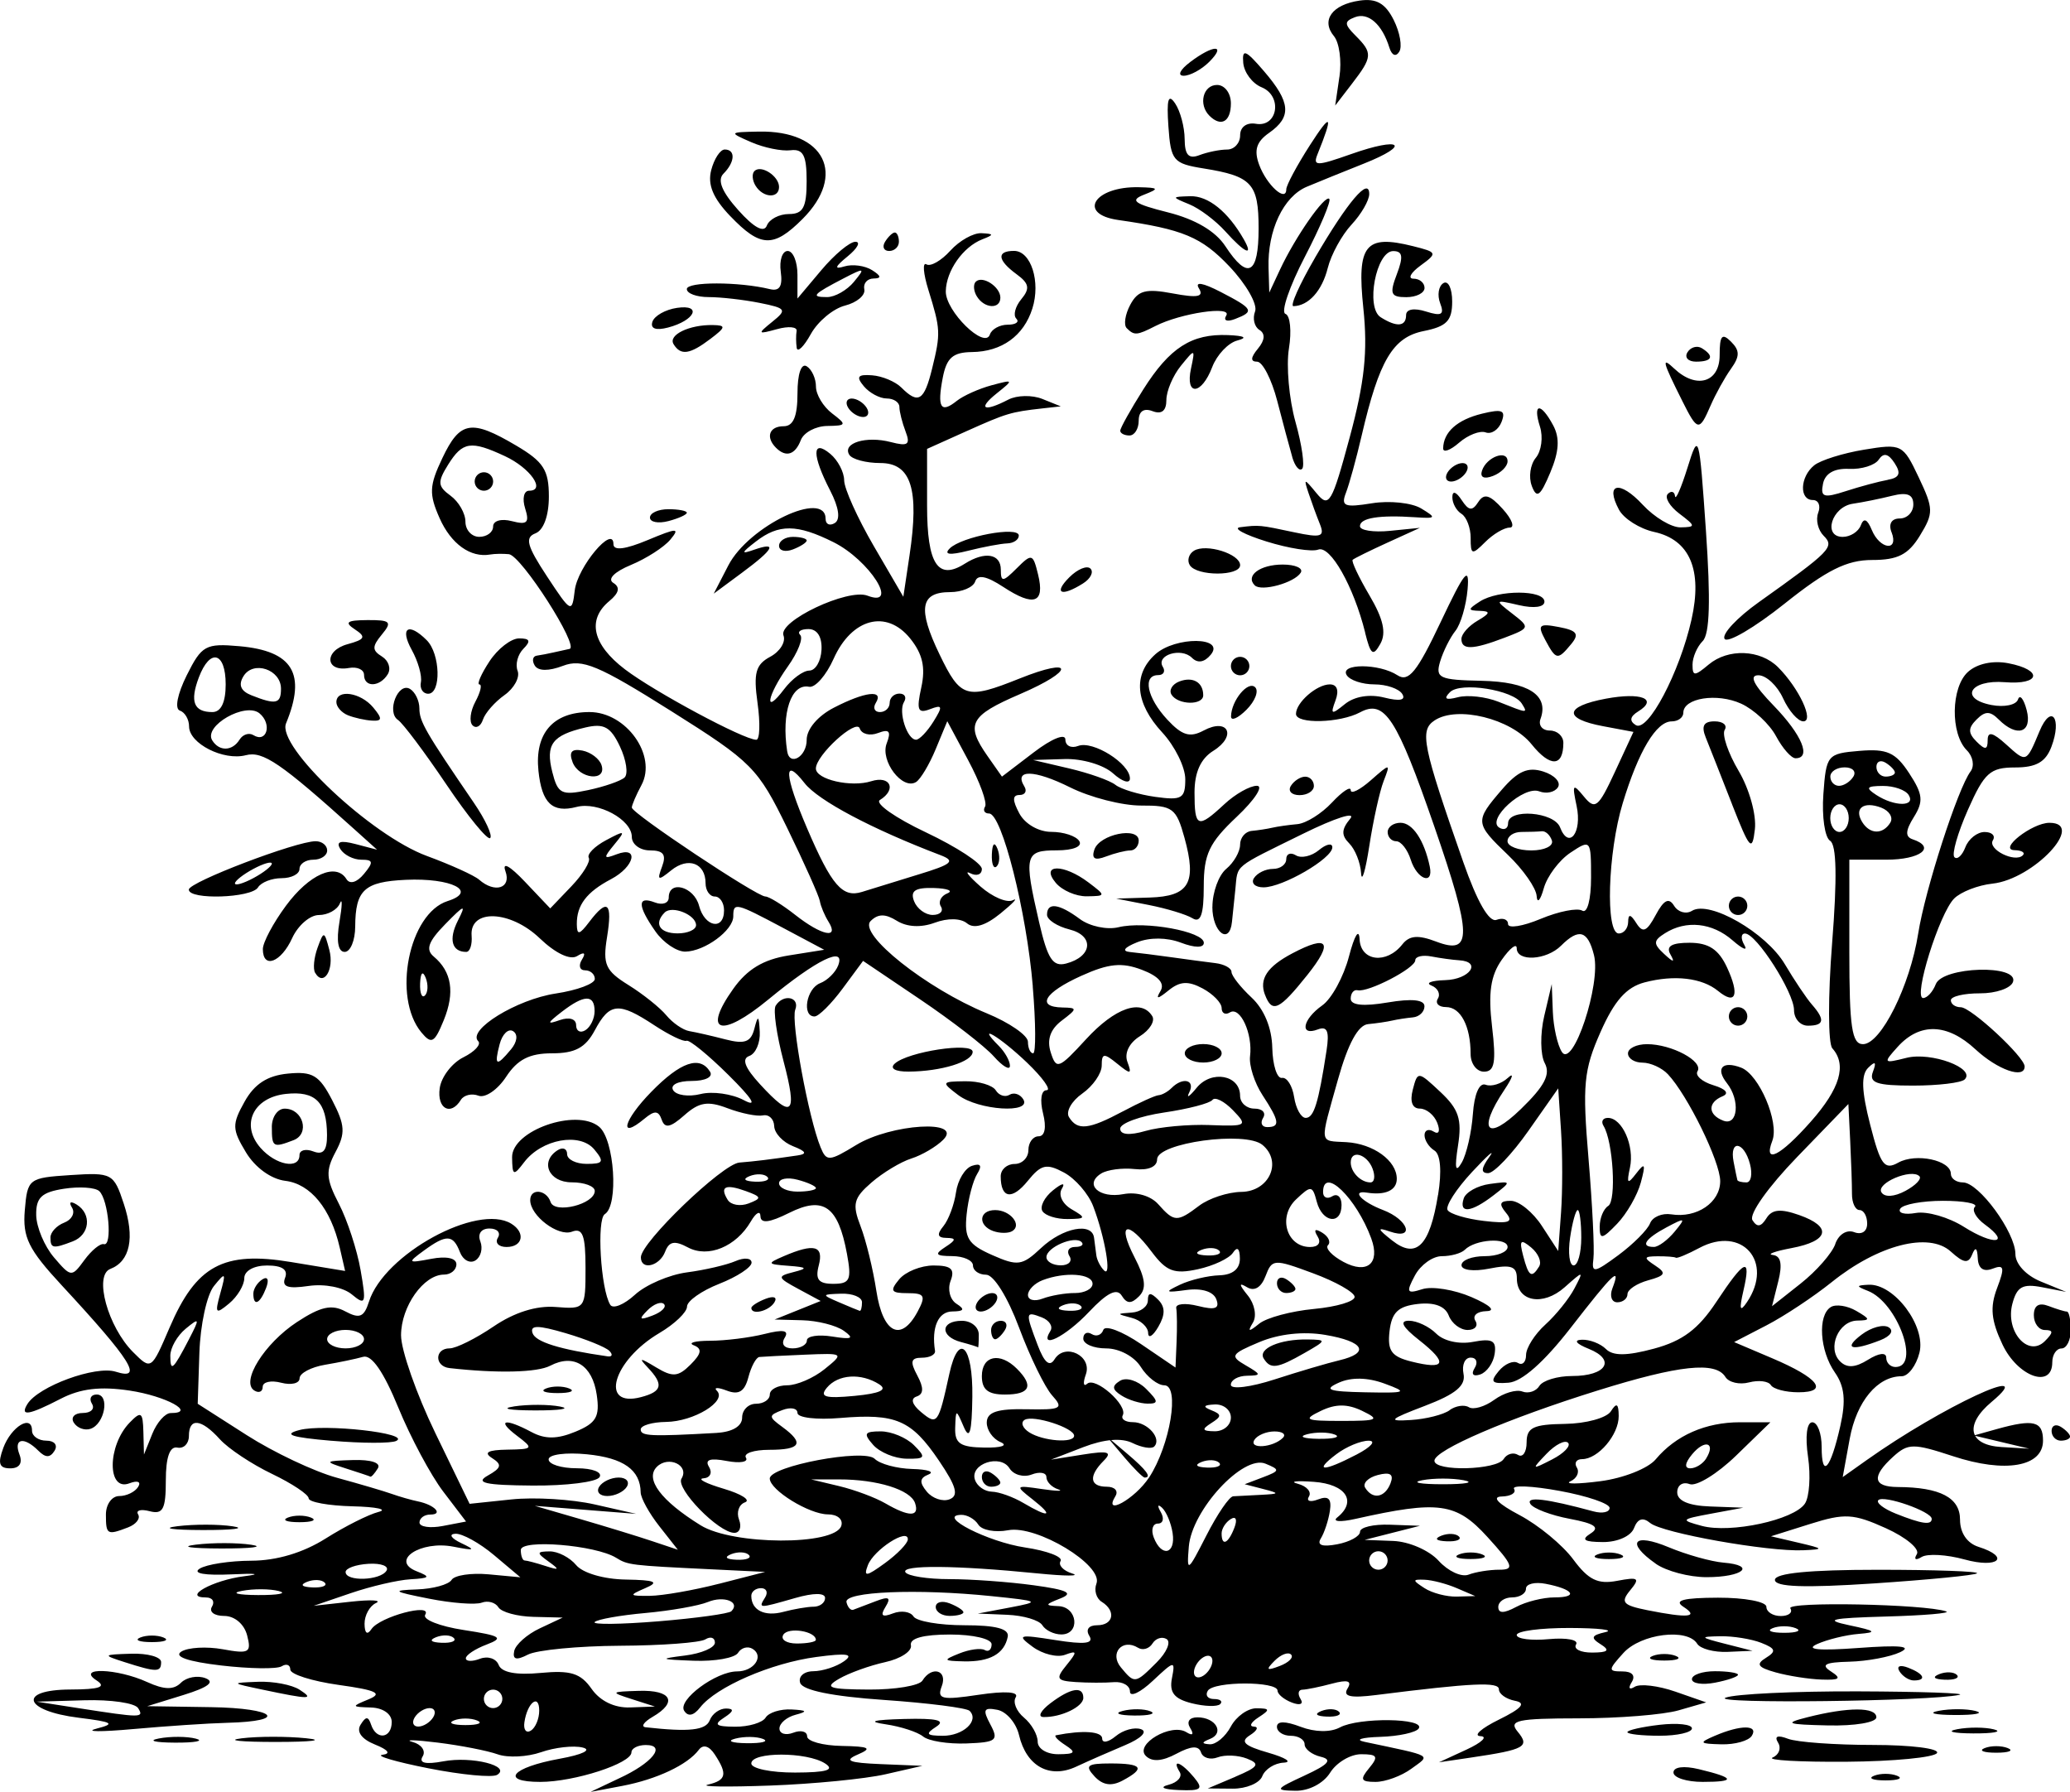 <?xml version="1.0" encoding="UTF-8" standalone="no"?>
<!-- Created with Inkscape (http://www.inkscape.org/) -->

<svg
   width="59.391mm"
   height="51.401mm"
   viewBox="0 0 59.391 51.401"
   version="1.1"
   id="svg5"
   inkscape:version="1.1 (c4e8f9ed74, 2021-05-24)"
   sodipodi:docname="adonis2.svg"
   xmlns:inkscape="http://www.inkscape.org/namespaces/inkscape"
   xmlns:sodipodi="http://sodipodi.sourceforge.net/DTD/sodipodi-0.dtd"
   xmlns="http://www.w3.org/2000/svg"
   xmlns:svg="http://www.w3.org/2000/svg">
  <sodipodi:namedview
     id="namedview7"
     pagecolor="#ffffff"
     bordercolor="#666666"
     borderopacity="1.0"
     inkscape:pageshadow="2"
     inkscape:pageopacity="0.0"
     inkscape:pagecheckerboard="0"
     inkscape:document-units="mm"
     showgrid="false"
     inkscape:zoom="0.94615212"
     inkscape:cx="-332.39898"
     inkscape:cy="115.73192"
     inkscape:window-width="2506"
     inkscape:window-height="1403"
     inkscape:window-x="1974"
     inkscape:window-y="0"
     inkscape:window-maximized="1"
     inkscape:current-layer="layer1" />
  <defs
     id="defs2" />
  <g
     inkscape:label="Layer 1"
     inkscape:groupmode="layer"
     id="layer1"
     transform="translate(-239.944,-134.954)">
    <path
       style="fill:#000000;stroke-width:0.265"
       d="m 257.698,185.975 c 0.958,-0.438 1.379,-0.96 0.775,-0.96 -0.227,0 -0.412,0.095 -0.412,0.211 0,0.316 -1.637,0.847 -2.614,0.847 -1.172,0 -0.825,-0.414 0.558,-0.665 0.655,-0.119 0.931,-0.254 0.655,-0.321 -0.261,-0.064 -0.798,-0.004 -1.192,0.134 -0.394,0.137 -0.955,0.165 -1.245,0.061 -0.29,-0.104 -1.064,-0.255 -1.718,-0.336 -0.655,-0.081 -0.981,-0.089 -0.724,-0.019 0.256,0.07 0.387,0.257 0.29,0.414 -0.118,0.191 0.079,0.238 0.592,0.142 0.819,-0.154 1.958,0.132 1.545,0.388 -0.136,0.084 -1.021,-2.6e-4 -1.967,-0.187 -0.946,-0.187 -1.541,-0.362 -1.323,-0.389 0.249,-0.03 0.168,-0.14 -0.215,-0.294 -0.383,-0.154 -0.538,-0.365 -0.415,-0.566 0.153,-0.248 0.222,-0.249 0.304,-0.002 0.151,0.453 0.591,0.394 0.591,-0.079 0,-0.23 -0.251,-0.405 -0.595,-0.415 -0.566,-0.018 -0.569,-0.029 -0.066,-0.236 0.413,-0.17 0.224,-0.261 -0.86,-0.412 -0.764,-0.107 -1.389,-0.305 -1.389,-0.441 0,-0.135 -0.111,-0.178 -0.246,-0.094 -0.136,0.084 -0.918,0.073 -1.739,-0.023 -0.956,-0.112 -1.367,-0.255 -1.143,-0.397 0.192,-0.122 0.729,-0.152 1.192,-0.068 0.756,0.138 0.827,0.098 0.697,-0.401 -0.085,-0.324 -0.36,-0.555 -0.659,-0.555 -0.283,0 -0.44,-0.119 -0.35,-0.265 0.09,-0.146 0.014,-0.265 -0.17,-0.265 -0.698,0 0.197,-0.497 1.096,-0.609 0.509,-0.063 0.35,-0.088 -0.353,-0.054 -0.778,0.037 -1.141,-0.027 -0.926,-0.163 0.194,-0.123 0.862,-0.226 1.483,-0.228 0.73,-0.003 1.484,-0.228 2.131,-0.636 0.551,-0.348 1.233,-0.691 1.516,-0.763 0.283,-0.072 -0.051,-0.145 -0.742,-0.162 -0.691,-0.017 -1.258,-0.12 -1.26,-0.229 -0.002,-0.109 -0.476,-0.425 -1.054,-0.702 -0.578,-0.277 -1.25,-0.723 -1.493,-0.992 -0.535,-0.592 -0.889,-0.628 -0.889,-0.092 0,0.218 -0.149,0.367 -0.331,0.331 -0.218,-0.044 -0.331,0.276 -0.331,0.94 0,0.828 -0.082,0.984 -0.463,0.885 -0.255,-0.067 -0.404,-0.026 -0.332,0.091 0.072,0.117 -0.057,0.284 -0.286,0.372 -0.605,0.232 -0.638,0.213 -0.638,-0.369 0,-0.291 0.172,-0.529 0.381,-0.529 0.21,0 0.454,-0.118 0.543,-0.262 0.093,-0.15 -0.013,-0.194 -0.249,-0.104 -0.643,0.247 -0.638,-1.077 0.007,-1.742 0.328,-0.338 0.378,-0.304 0.393,0.265 l 0.017,0.652 0.239,-0.595 c 0.132,-0.327 0.369,-0.595 0.528,-0.595 0.757,0 -0.137,-0.489 -1.18,-0.645 -0.838,-0.126 -1.41,-0.058 -1.974,0.234 -0.917,0.474 -1.182,0.517 -0.958,0.153 0.316,-0.511 1.957,-1.111 2.535,-0.928 0.811,0.258 0.451,-0.319 -1.551,-2.48 -0.955,-1.031 -1.124,-1.375 -1.058,-2.154 0.076,-0.903 0.111,-0.929 1.31,-1.007 1.191,-0.077 1.242,-0.05 1.529,0.82 0.323,0.977 0.183,1.653 -0.385,1.872 -0.478,0.183 -0.073,1.66 0.654,2.388 0.517,0.517 0.523,0.513 1.044,-0.701 0.765,-1.785 1.543,-2.206 3.483,-1.885 l 1.555,0.257 -0.155,-0.674 c -0.257,-1.115 -0.835,-1.823 -1.561,-1.912 -0.409,-0.05 -0.865,-0.38 -1.129,-0.817 -0.4,-0.663 -0.404,-0.802 -0.039,-1.455 0.283,-0.507 0.653,-0.747 1.24,-0.804 0.711,-0.07 0.902,0.045 1.274,0.764 0.369,0.713 0.384,0.945 0.095,1.485 -0.289,0.54 -0.274,0.772 0.096,1.485 0.241,0.465 0.522,1.322 0.623,1.904 0.168,0.963 0.145,1.026 -0.251,0.697 -0.248,-0.206 -0.783,-0.31 -1.243,-0.243 -0.596,0.087 -0.772,0.026 -0.672,-0.234 0.09,-0.235 -0.082,-0.353 -0.518,-0.353 -0.378,0 -0.653,0.153 -0.653,0.364 0,0.2 -0.196,0.527 -0.435,0.726 -0.389,0.323 -0.415,0.291 -0.251,-0.298 0.167,-0.597 0.149,-0.616 -0.185,-0.202 -0.203,0.252 -0.391,1.114 -0.417,1.917 l -0.048,1.46 1.407,0.9 c 0.774,0.495 1.938,1.045 2.586,1.222 0.649,0.177 1.358,0.386 1.576,0.464 0.218,0.078 0.557,0.175 0.752,0.215 0.477,0.098 0.737,0.377 0.351,0.377 -0.17,0 -0.309,0.103 -0.309,0.228 0,0.125 0.301,0.17 0.668,0.1 l 0.668,-0.128 -0.653,-0.857 c -0.359,-0.471 -0.941,-1.558 -1.292,-2.415 -0.42,-1.024 -0.765,-1.522 -1.007,-1.453 -0.203,0.058 -0.696,0.161 -1.096,0.228 -0.4,0.068 -0.728,0.242 -0.728,0.388 0,0.146 -0.238,0.203 -0.529,0.127 -0.291,-0.076 -0.529,-0.023 -0.529,0.117 0,0.14 -0.108,0.189 -0.24,0.107 -0.401,-0.248 0.287,-1.351 1.225,-1.966 0.676,-0.443 0.995,-0.514 1.384,-0.305 0.411,0.22 0.538,0.168 0.68,-0.28 0.433,-1.363 3.118,-2.831 4.085,-2.234 0.414,0.256 0.329,0.667 -0.138,0.667 -0.227,0 -0.339,-0.119 -0.249,-0.265 0.09,-0.146 -0.018,-0.265 -0.241,-0.265 -0.238,0 -0.346,0.153 -0.262,0.37 0.078,0.204 0.014,0.449 -0.142,0.546 -0.156,0.097 -0.356,-0.01 -0.443,-0.238 -0.196,-0.51 -0.388,-0.518 -1.039,-0.042 -0.476,0.348 -0.462,0.363 0.214,0.234 0.438,-0.084 0.723,-0.022 0.723,0.157 0,0.162 -0.16,0.295 -0.356,0.295 -0.584,0 -1.232,0.914 -1.232,1.741 -4.5e-4,0.425 0.442,1.687 0.983,2.804 l 0.984,2.031 1.199,-0.126 c 0.66,-0.07 1.735,-0.005 2.39,0.144 l 1.191,0.27 -1.455,-0.115 -1.455,-0.115 1.323,0.385 c 0.728,0.212 1.651,0.495 2.052,0.63 l 0.729,0.244 -0.531,-0.675 c -0.292,-0.371 -0.533,-0.808 -0.535,-0.97 -0.009,-0.646 -0.492,-0.989 -1.541,-1.093 -0.607,-0.06 -1.1,0.005 -1.1,0.146 0,0.141 0.364,0.255 0.809,0.255 0.451,0 0.74,0.113 0.652,0.255 -0.087,0.14 -0.953,0.249 -1.925,0.241 -1.355,-0.01 -1.654,-0.077 -1.282,-0.286 0.393,-0.22 0.417,-0.316 0.124,-0.502 -0.253,-0.16 -0.122,-0.233 0.431,-0.242 0.755,-0.012 0.769,-0.031 0.28,-0.401 -0.601,-0.454 -0.349,-0.515 0.423,-0.102 0.388,0.207 0.736,0.204 1.258,-0.012 0.599,-0.248 0.703,-0.43 0.61,-1.063 -0.125,-0.849 -0.659,-1.182 -1.333,-0.83 -0.375,0.196 -1.511,0.223 -2.891,0.068 -0.434,-0.049 -0.43,-0.566 0.005,-0.566 0.184,0 0.751,-0.282 1.259,-0.627 0.596,-0.405 1.227,-0.604 1.781,-0.56 0.85,0.067 0.858,0.057 0.858,-1.121 0,-0.937 -0.082,-1.157 -0.389,-1.039 -0.395,0.151 -1.198,-0.456 -1.198,-0.905 0,-0.349 0.465,-0.306 0.585,0.054 0.117,0.35 1.267,0.062 1.267,-0.318 0,-0.136 -0.298,-0.247 -0.661,-0.247 -0.665,0 -0.922,-0.601 -0.397,-0.926 0.146,-0.09 0.265,-0.037 0.265,0.117 0,0.154 0.253,0.28 0.562,0.28 0.479,0 0.511,-0.06 0.218,-0.414 -0.413,-0.497 -1.507,-0.298 -2.012,0.365 -0.308,0.405 -0.339,0.392 -0.347,-0.139 -0.011,-0.767 1.844,-1.419 2.497,-0.877 0.441,0.366 0.564,2.259 0.164,2.506 -0.239,0.148 -0.119,2.159 0.156,2.602 0.078,0.126 0.397,-0.004 0.709,-0.29 0.312,-0.286 0.984,-0.574 1.493,-0.641 0.509,-0.067 1.134,-0.212 1.389,-0.322 0.255,-0.111 0.463,-0.091 0.463,0.043 0,0.134 -0.417,0.407 -0.926,0.607 -0.509,0.2 -0.926,0.494 -0.926,0.654 0,0.16 -0.356,0.501 -0.792,0.758 -1.336,0.789 -1.73,2.153 -0.531,1.84 0.613,-0.16 0.66,-0.362 0.198,-0.849 -0.273,-0.288 -0.232,-0.289 0.237,-0.006 0.478,0.288 0.634,0.275 0.99,-0.08 0.314,-0.314 0.338,-0.455 0.094,-0.552 -0.181,-0.071 0.029,-0.13 0.465,-0.131 0.437,-7.9e-4 1.139,-0.088 1.561,-0.194 0.547,-0.138 0.713,-0.106 0.58,0.11 -0.11,0.178 -0.017,0.303 0.225,0.303 0.227,0 0.412,-0.103 0.412,-0.228 0,-0.125 0.327,-0.176 0.728,-0.112 0.569,0.091 0.641,0.055 0.331,-0.165 -0.218,-0.155 -0.754,-0.291 -1.191,-0.302 l -0.794,-0.021 0.661,-0.266 0.661,-0.266 -0.647,-0.349 c -0.598,-0.323 -0.608,-0.359 -0.132,-0.48 0.421,-0.107 0.394,-0.14 -0.147,-0.18 -0.612,-0.046 -0.622,-0.066 -0.132,-0.277 0.873,-0.375 1.151,-0.302 1.003,0.265 -0.106,0.405 -0.008,0.529 0.415,0.529 0.481,0 0.532,-0.113 0.394,-0.86 -0.253,-1.368 -0.673,-1.666 -1.655,-1.177 -0.573,0.286 -0.821,0.315 -0.827,0.098 -0.004,-0.171 -0.129,-0.104 -0.276,0.149 -0.422,0.725 -1.225,1.056 -1.806,0.745 -0.381,-0.204 -0.539,-0.174 -0.653,0.123 -0.161,0.421 -0.696,0.544 -0.696,0.161 0,-0.428 2.34,-2.679 2.826,-2.718 0.466,-0.038 0.841,-0.084 1.672,-0.205 0.282,-0.041 0.244,-0.117 -0.132,-0.264 -0.291,-0.114 -0.535,-0.373 -0.541,-0.577 -0.007,-0.204 -0.151,-0.342 -0.322,-0.307 -0.17,0.035 -0.628,-0.058 -1.017,-0.206 -0.566,-0.215 -0.814,-0.175 -1.238,0.201 -0.401,0.355 -0.56,0.387 -0.65,0.129 -0.093,-0.265 -0.204,-0.272 -0.497,-0.028 -0.752,0.624 -0.603,0.047 0.199,-0.773 0.839,-0.859 1.394,-1.048 1.685,-0.576 0.093,0.151 -0.135,0.265 -0.529,0.265 -0.396,0 -0.622,0.114 -0.529,0.266 0.09,0.146 0.443,0.195 0.785,0.11 0.341,-0.086 0.9,-0.007 1.241,0.174 0.406,0.216 0.255,-0.032 -0.438,-0.719 -0.582,-0.577 -1.125,-1.02 -1.207,-0.984 -0.082,0.036 -0.499,-0.166 -0.926,-0.447 -1.018,-0.671 -1.278,-0.649 -1.703,0.146 -0.268,0.501 -0.566,0.661 -1.229,0.661 -0.646,0 -0.991,0.177 -1.317,0.675 -0.243,0.371 -0.599,0.614 -0.791,0.541 -0.192,-0.074 -0.42,-0.02 -0.506,0.119 -0.293,0.475 -0.691,0.254 -0.607,-0.336 0.046,-0.324 0.352,-0.721 0.678,-0.884 0.327,-0.162 0.518,-0.371 0.426,-0.463 -0.321,-0.321 1.104,-1.198 2.222,-1.367 0.618,-0.093 1.124,-0.282 1.124,-0.418 0,-0.137 -0.126,-0.248 -0.28,-0.248 -0.154,0 -0.195,-0.137 -0.091,-0.305 0.121,-0.196 0.072,-0.233 -0.138,-0.103 -0.198,0.122 -0.62,-0.079 -1.071,-0.51 -0.844,-0.809 -2.017,-0.853 -1.955,-0.073 0.02,0.255 -0.049,0.463 -0.154,0.463 -0.414,0 -0.512,-0.361 -0.241,-0.895 0.246,-0.485 0.197,-0.471 -0.363,0.101 -0.485,0.496 -0.568,0.727 -0.33,0.926 0.519,0.434 0.613,1.033 0.288,1.829 -0.266,0.651 -0.351,0.697 -0.641,0.349 -0.841,-1.014 -0.361,-3.415 0.754,-3.769 0.879,-0.279 0.108,-0.669 -1.202,-0.609 -1.19,0.055 -1.445,0.291 -1.451,1.34 -0.002,0.4 -0.138,0.728 -0.302,0.728 -0.19,0 -0.244,-0.312 -0.15,-0.86 0.081,-0.473 0.086,-0.711 0.011,-0.529 -0.075,0.182 -0.346,0.331 -0.601,0.331 -0.256,0 -0.6,0.298 -0.766,0.661 -0.319,0.701 -0.842,0.897 -0.842,0.316 0,-0.19 0.297,-0.749 0.661,-1.241 0.669,-0.907 1.441,-1.247 1.737,-0.767 0.097,0.157 0.299,0.098 0.502,-0.147 0.282,-0.34 0.269,-0.409 -0.074,-0.409 -0.228,0 -0.499,-0.138 -0.603,-0.306 -0.132,-0.213 -7.4e-4,-0.257 0.432,-0.144 l 0.622,0.163 -0.649,-0.584 c -2.114,-1.904 -2.628,-2.254 -3.116,-2.127 -0.64,0.167 -1.629,-0.334 -1.629,-0.826 0,-0.201 -0.119,-0.405 -0.264,-0.454 -0.154,-0.051 -0.071,-0.474 0.198,-1.014 0.428,-0.857 0.54,-0.919 1.511,-0.833 1.531,0.136 1.925,0.788 1.337,2.214 -0.273,0.662 2.438,3.214 4.042,3.804 0.685,0.252 1.359,0.558 1.497,0.679 0.454,0.399 0.932,0.246 0.756,-0.242 -0.101,-0.28 0.12,-0.161 0.559,0.302 l 0.726,0.765 0.606,-0.633 c 0.333,-0.348 0.558,-0.716 0.5,-0.818 -0.058,-0.102 0.166,-0.33 0.497,-0.506 0.55,-0.293 0.57,-0.282 0.235,0.125 -0.321,0.39 -0.313,0.425 0.066,0.28 0.657,-0.252 0.52,0.355 -0.161,0.714 -0.7,0.369 -0.986,0.745 -0.98,1.293 0.004,0.32 0.072,0.308 0.356,-0.066 0.525,-0.692 0.673,-0.565 0.511,0.437 -0.127,0.781 -0.046,0.962 0.612,1.371 0.417,0.259 0.907,0.65 1.089,0.87 0.182,0.22 0.48,0.424 0.661,0.454 0.182,0.03 0.647,0.136 1.035,0.237 0.553,0.143 0.731,0.078 0.829,-0.303 0.105,-0.407 0.13,-0.393 0.156,0.087 0.017,0.315 -0.118,0.626 -0.3,0.691 -0.227,0.081 -0.129,0.338 0.311,0.816 0.931,1.013 1.075,0.868 0.67,-0.67 -0.198,-0.752 -0.3,-1.467 -0.225,-1.587 0.218,-0.352 0.703,-0.253 0.562,0.115 -0.128,0.334 0.381,3.103 0.727,3.947 0.168,0.412 0.247,0.407 1.02,-0.065 1.005,-0.613 3.086,-0.739 2.498,-0.151 -0.199,0.199 -0.61,0.441 -0.914,0.537 -0.303,0.096 -0.819,0.407 -1.146,0.691 -0.512,0.444 -0.555,0.618 -0.312,1.249 0.156,0.403 0.36,1.239 0.454,1.857 0.187,1.222 0.708,1.484 1.184,0.595 0.243,-0.453 0.201,-0.529 -0.288,-0.529 -0.477,0 -0.517,-0.065 -0.241,-0.397 0.181,-0.218 0.625,-0.397 0.987,-0.397 0.505,0 0.618,0.102 0.488,0.442 -0.093,0.244 -0.017,0.539 0.17,0.657 0.25,0.159 0.217,0.217 -0.123,0.22 -0.402,0.004 -0.6,0.457 -0.494,1.129 0.017,0.109 -0.151,0.198 -0.375,0.198 -0.319,0 -0.348,0.11 -0.134,0.508 0.191,0.356 0.185,0.537 -0.02,0.605 -0.181,0.06 -0.131,0.23 0.131,0.448 0.464,0.385 0.493,0.345 0.809,-1.098 0.268,-1.223 0.68,-0.81 0.66,0.661 -0.014,1.02 -0.079,1.249 -0.246,0.86 -0.223,-0.519 -0.228,-0.519 -0.246,0.026 -0.015,0.451 0.143,0.558 0.841,0.568 0.489,0.008 0.686,-0.061 0.457,-0.158 -0.221,-0.094 -0.398,-0.35 -0.392,-0.568 0.007,-0.293 0.305,-0.391 1.132,-0.374 1.008,0.021 1.084,-0.02 0.743,-0.397 -0.208,-0.231 -0.634,-1.104 -0.947,-1.941 -0.327,-0.877 -0.729,-1.521 -0.946,-1.521 -0.208,0 -0.378,-0.119 -0.378,-0.265 0,-0.146 -0.268,-0.266 -0.595,-0.269 -0.481,-0.003 -0.519,-0.053 -0.198,-0.261 0.312,-0.201 0.319,-0.257 0.034,-0.261 -0.259,-0.003 -0.285,-0.099 -0.091,-0.335 0.149,-0.182 0.313,-0.619 0.363,-0.971 0.05,-0.352 0.257,-0.695 0.459,-0.762 0.252,-0.083 0.298,-0.009 0.148,0.234 -0.121,0.195 -0.257,0.717 -0.302,1.16 -0.07,0.679 0.044,0.861 0.729,1.164 0.738,0.327 0.866,0.308 1.407,-0.2 0.623,-0.585 1.463,-0.748 1.52,-0.294 0.018,0.146 0.048,0.374 0.066,0.507 0.018,0.133 0.117,0.327 0.22,0.429 0.228,0.228 0.03,-0.944 -0.31,-1.839 -0.136,-0.359 -0.514,-0.794 -0.838,-0.968 -0.503,-0.269 -0.656,-0.234 -1.038,0.237 -0.455,0.562 -0.778,0.508 -0.778,-0.13 0,-0.194 0.179,-0.353 0.397,-0.353 0.218,0 0.397,-0.179 0.397,-0.397 0,-0.218 0.132,-0.397 0.293,-0.397 0.181,0 0.23,-0.254 0.127,-0.661 -0.095,-0.379 -0.052,-0.661 0.101,-0.661 0.147,0 -0.107,-0.357 -0.563,-0.794 -0.777,-0.743 -1.498,-1.169 -0.805,-0.476 0.175,0.175 0.318,0.431 0.318,0.57 0,0.139 -0.208,0.017 -0.463,-0.27 -0.255,-0.287 -1.203,-1.021 -2.107,-1.631 l -1.644,-1.109 -0.589,0.797 c -0.324,0.438 -0.686,0.797 -0.804,0.797 -0.37,0 -0.234,-0.803 0.162,-0.955 0.207,-0.079 0.439,-0.308 0.516,-0.507 0.221,-0.577 -0.611,-0.172 -2,0.973 -1.364,1.124 -1.909,0.959 -1.008,-0.306 0.399,-0.561 0.862,-0.839 1.586,-0.955 l 1.022,-0.163 -1.186,-0.631 c -1.36,-0.723 -1.423,-0.738 -1.423,-0.329 0,0.402 -0.815,1.002 -1.374,1.013 -0.246,0.005 -0.633,-0.256 -0.86,-0.58 -0.519,-0.741 -0.524,-1.026 -0.015,-0.831 0.218,0.084 0.397,0.021 0.397,-0.141 0,-0.512 0.726,-0.315 0.87,0.236 0.161,0.615 0.717,0.718 0.717,0.132 0,-0.218 -0.119,-0.397 -0.265,-0.397 -0.146,0 -0.265,-0.172 -0.265,-0.381 0,-0.578 -0.5,-0.765 -0.987,-0.369 -0.377,0.306 -0.412,0.292 -0.261,-0.11 0.129,-0.343 0.038,-0.463 -0.347,-0.463 -0.286,0 -0.521,-0.174 -0.521,-0.388 0,-0.495 -0.969,-1.02 -1.585,-0.859 -0.694,0.181 -0.997,-0.105 -1.094,-1.035 -0.112,-1.074 0.419,-1.687 1.464,-1.687 1.055,0 1.945,1.248 1.492,2.094 -0.152,0.284 -0.277,0.575 -0.277,0.646 0,0.166 3.581,2.551 3.83,2.551 0.103,0 0.49,0.238 0.86,0.529 0.755,0.594 1.269,0.701 0.955,0.198 -0.114,-0.182 -0.226,-0.45 -0.25,-0.595 -0.024,-0.146 -0.444,-1.086 -0.933,-2.089 -0.847,-1.736 -1.009,-1.9 -3.339,-3.366 -2.085,-1.312 -2.546,-1.505 -3.099,-1.294 -0.41,0.156 -0.708,0.153 -0.808,-0.007 -0.086,-0.14 -0.061,-0.268 0.057,-0.285 0.118,-0.017 0.333,-0.058 0.479,-0.092 0.146,-0.034 0.353,-0.08 0.461,-0.102 0.294,-0.06 -1.384,-2.681 -1.74,-2.717 -0.169,-0.017 -0.41,-0.013 -0.534,0.009 -0.564,0.101 -1.126,-0.302 -1.454,-1.042 -0.308,-0.696 -0.298,-0.93 0.079,-1.723 0.506,-1.066 0.829,-1.121 2.115,-0.362 0.788,0.465 0.941,0.703 0.941,1.464 0,0.551 -0.152,0.966 -0.385,1.056 -0.31,0.119 -0.246,0.358 0.331,1.234 0.693,1.052 0.718,1.064 0.797,0.401 0.079,-0.671 1.11,-1.9 1.11,-1.324 0,0.192 0.336,0.152 0.98,-0.117 0.85,-0.355 0.937,-0.357 0.653,-0.015 -0.18,0.217 -0.689,0.544 -1.13,0.727 -0.478,0.198 -0.683,0.406 -0.508,0.515 0.204,0.126 0.169,0.287 -0.114,0.522 -0.646,0.536 -0.482,1.251 0.451,1.96 0.849,0.646 3.41,2.019 3.766,2.019 0.101,0 0.117,-0.474 0.036,-1.054 -0.121,-0.862 -0.054,-1.103 0.363,-1.327 0.281,-0.15 0.452,-0.426 0.381,-0.612 -0.157,-0.409 1.846,-1.357 2.41,-1.141 0.933,0.358 0.057,-1.02 -0.976,-1.535 -1.044,-0.521 -1.571,-0.526 -2.225,-0.019 -0.428,0.331 -0.437,0.371 -0.051,0.236 0.683,-0.238 0.566,-0.016 -0.348,0.66 l -0.811,0.6 0.419,-0.81 c 0.586,-1.133 2.791,-2.186 2.791,-1.333 0,0.154 0.119,0.207 0.264,0.117 0.166,-0.103 0.117,-0.446 -0.132,-0.929 -0.528,-1.021 -0.527,-1.495 9.7e-4,-1.056 0.218,0.181 0.398,0.523 0.399,0.76 0.001,0.237 0.384,1.085 0.85,1.886 l 0.848,1.455 0.178,-1.191 c 0.284,-1.898 0.047,-2.646 -0.838,-2.646 -0.41,0 -0.811,-0.107 -0.891,-0.237 -0.208,-0.337 0.486,-0.549 1.193,-0.364 0.49,0.128 0.567,0.073 0.422,-0.304 -0.097,-0.254 -0.177,-0.57 -0.177,-0.704 0,-0.134 -0.164,-0.243 -0.364,-0.243 -0.2,0 -0.496,-0.159 -0.657,-0.352 -0.228,-0.274 -0.176,-0.344 0.236,-0.313 0.291,0.021 0.67,0.18 0.842,0.352 0.486,0.486 0.654,0.382 0.882,-0.547 0.249,-1.014 0.244,-1.124 -0.107,-2.254 -0.148,-0.476 -0.173,-0.806 -0.056,-0.734 0.117,0.072 0.425,-0.104 0.685,-0.392 0.26,-0.288 0.663,-0.514 0.895,-0.502 0.36,0.018 0.363,0.044 0.025,0.175 -0.556,0.216 -1.04,0.904 -1.05,1.493 -0.01,0.569 1.119,1.675 1.265,1.239 0.052,-0.155 0.282,-0.282 0.513,-0.282 0.23,0 0.341,-0.078 0.245,-0.174 -0.096,-0.096 -0.031,-0.347 0.144,-0.558 0.254,-0.306 0.226,-0.451 -0.135,-0.715 -0.552,-0.404 -0.582,-0.67 -0.074,-0.67 0.487,0 0.769,0.887 0.526,1.653 -0.249,0.786 -0.879,1.239 -1.734,1.249 -0.547,0.007 -0.727,0.165 -0.837,0.736 -0.165,0.858 -0.059,1.034 0.402,0.665 0.185,-0.148 0.635,-0.35 0.999,-0.448 0.636,-0.171 0.641,-0.162 0.148,0.232 -0.56,0.448 -0.376,0.547 0.333,0.179 0.245,-0.127 0.684,-0.136 0.975,-0.019 l 0.529,0.213 -0.529,0.059 c -0.906,0.101 -1.028,0.138 -2.183,0.656 l -1.124,0.505 v 1.629 c 0,1.678 0.31,2.154 1.082,1.665 0.575,-0.364 1.034,-0.288 1.034,0.172 0,0.362 0.059,0.357 0.457,-0.041 0.433,-0.433 0.465,-0.423 0.612,0.18 0.2,0.821 -0.116,0.934 -0.998,0.356 -0.483,-0.317 -0.738,-0.366 -0.807,-0.157 -0.056,0.168 -0.38,0.305 -0.719,0.305 -0.856,0 -0.937,0.473 -0.304,1.786 0.605,1.256 0.767,1.305 2.294,0.694 1.581,-0.633 1.599,-0.235 0.02,0.444 -1.449,0.623 -1.577,0.866 -0.936,1.78 l 0.413,0.589 0.91,-0.694 c 0.517,-0.395 0.91,-0.554 0.91,-0.37 0,0.178 0.165,0.261 0.366,0.184 0.424,-0.163 1.486,0.505 1.486,0.934 0,0.16 -0.218,0.093 -0.484,-0.147 -0.27,-0.244 -0.885,-0.426 -1.389,-0.411 l -0.905,0.027 1.038,0.243 c 0.571,0.134 1.166,0.345 1.323,0.469 0.157,0.124 0.672,0.28 1.145,0.346 0.762,0.106 0.86,0.048 0.86,-0.507 0,-0.345 -0.298,-0.948 -0.661,-1.341 -0.775,-0.836 -0.848,-1.66 -0.198,-2.243 0.577,-0.518 2.02,-0.505 1.589,0.014 -0.182,0.22 -0.375,0.251 -0.539,0.087 -0.307,-0.307 -1.043,-0.077 -0.835,0.26 0.081,0.13 0.02,0.237 -0.134,0.237 -0.455,0 -0.321,0.65 0.262,1.276 0.425,0.457 0.649,0.524 1.042,0.314 0.706,-0.378 0.961,0.156 0.278,0.582 -0.364,0.227 -0.539,0.618 -0.539,1.199 0,1.007 0.092,1.043 0.855,0.333 0.312,-0.291 0.733,-0.529 0.934,-0.529 0.201,0 -0.059,0.401 -0.579,0.891 -0.791,0.746 -0.945,1.071 -0.945,2 0,0.803 -0.089,1.054 -0.322,0.91 -0.177,-0.109 -0.743,-0.281 -1.257,-0.382 l -0.935,-0.183 0.964,-0.03 c 1.132,-0.036 1.355,-0.418 0.997,-1.714 -0.235,-0.851 -0.339,-0.929 -1.241,-0.925 -0.541,0.002 -1.46,-0.232 -2.041,-0.522 -1.029,-0.512 -1.62,-0.524 -1.313,-0.027 0.084,0.135 0.022,0.246 -0.137,0.246 -0.208,0 -0.209,0.15 -0.006,0.529 0.163,0.304 0.554,0.529 0.92,0.529 0.35,0 0.71,0.119 0.8,0.265 0.095,0.154 -0.174,0.265 -0.646,0.265 -0.918,0 -0.952,0.137 -0.507,2.062 0.244,1.056 0.393,1.285 0.775,1.185 0.756,-0.198 0.815,-0.798 0.096,-0.978 -0.354,-0.089 -0.644,-0.278 -0.644,-0.421 0,-0.367 0.344,-0.322 0.942,0.122 0.282,0.21 0.782,0.316 1.111,0.235 0.759,-0.185 2.446,0.123 2.446,0.447 0,0.15 -0.256,0.149 -0.659,-0.004 -0.401,-0.152 -0.893,-0.156 -1.257,-0.01 -0.369,0.148 -0.446,0.255 -0.201,0.279 0.218,0.021 0.754,0.089 1.191,0.15 0.437,0.062 1.002,0.137 1.257,0.168 0.255,0.031 0.463,0.144 0.463,0.253 0,0.109 0.259,0.439 0.575,0.734 0.362,0.338 0.583,0.872 0.595,1.443 0.011,0.499 0.136,0.887 0.278,0.863 0.142,-0.024 0.299,0.225 0.349,0.552 0.05,0.327 0.199,0.595 0.332,0.595 0.235,0 0.365,-0.418 0.598,-1.934 0.085,-0.551 0.021,-0.707 -0.249,-0.604 -0.532,0.204 -0.443,-0.287 0.126,-0.689 0.269,-0.19 0.614,-0.822 0.766,-1.404 0.16,-0.611 0.289,-0.819 0.305,-0.492 0.031,0.633 0.773,0.721 1.226,0.146 0.203,-0.258 0.452,-0.278 0.975,-0.079 1.036,0.394 1.027,-0.165 -0.055,-3.297 -1.078,-3.119 -1.428,-3.659 -2.129,-3.283 -0.582,0.312 -1.842,0.344 -1.842,0.047 0,-0.327 0.596,-0.847 0.971,-0.847 0.209,0 0.27,0.174 0.162,0.463 -0.151,0.404 -0.117,0.417 0.269,0.103 0.273,-0.222 0.707,-0.294 1.13,-0.188 0.446,0.112 0.627,0.076 0.517,-0.103 -0.093,-0.151 -0.454,-0.275 -0.8,-0.275 -0.347,0 -0.704,-0.119 -0.794,-0.265 -0.21,-0.34 0.932,-0.339 1.455,0.002 0.32,0.208 0.561,-0.088 1.241,-1.525 0.69,-1.458 0.831,-1.629 0.772,-0.938 -0.04,0.465 -0.197,1 -0.349,1.191 -0.152,0.19 -0.349,0.584 -0.437,0.875 -0.144,0.478 -0.031,0.532 1.185,0.557 1.347,0.028 1.944,0.414 1.693,1.096 -0.067,0.182 0.054,0.331 0.267,0.331 0.214,0 0.389,0.159 0.389,0.353 0,0.691 -0.374,0.709 -0.911,0.042 -0.594,-0.738 -2.137,-1.117 -2.786,-0.684 -0.432,0.288 -0.345,0.717 0.824,4.058 0.4,1.145 0.743,1.741 0.955,1.662 0.182,-0.068 0.331,-0.014 0.331,0.12 0,0.134 0.422,0.067 0.938,-0.149 0.516,-0.215 1.052,-0.321 1.191,-0.235 0.145,0.09 0.253,-0.314 0.253,-0.95 0,-1.085 -0.011,-1.099 -0.59,-0.714 -0.325,0.216 -0.67,0.677 -0.767,1.024 -0.097,0.348 -0.189,0.447 -0.204,0.219 -0.015,-0.227 -0.384,-0.756 -0.82,-1.174 -0.953,-0.913 -0.959,-0.969 -0.183,-1.871 0.463,-0.539 0.752,-0.665 1.194,-0.525 0.321,0.102 0.51,0.304 0.421,0.449 -0.09,0.145 -0.332,0.199 -0.539,0.119 -0.443,-0.17 -1.523,0.808 -1.148,1.04 0.14,0.087 0.255,0.032 0.255,-0.123 0,-0.433 1.32,-0.331 1.491,0.115 0.251,0.653 0.639,0.156 0.476,-0.61 -0.134,-0.63 -0.11,-0.661 0.208,-0.273 0.322,0.393 0.415,0.319 0.891,-0.708 l 0.531,-1.146 -0.873,-0.164 c -1.146,-0.215 -1.11,-0.566 0.08,-0.789 1.014,-0.19 1.512,0.006 0.929,0.366 -0.236,0.146 -0.259,0.274 -0.069,0.392 0.348,0.215 1.257,-1.507 1.599,-3.028 0.32,-1.423 -0.048,-2.288 -1.07,-2.513 -0.418,-0.092 -0.873,-0.38 -1.012,-0.64 -0.409,-0.764 0.021,-0.854 0.682,-0.141 0.335,0.361 0.823,0.653 1.085,0.649 0.443,-0.008 0.44,-0.035 -0.034,-0.394 -0.28,-0.212 -0.429,-0.466 -0.331,-0.565 0.099,-0.099 0.192,-0.07 0.207,0.063 0.015,0.133 0.176,-0.234 0.358,-0.816 0.322,-1.034 0.335,-0.991 0.529,1.812 0.137,1.986 0.109,2.96 -0.093,3.162 -0.16,0.16 -0.292,0.465 -0.292,0.677 0,0.336 0.059,0.336 0.463,-0.003 0.56,-0.469 1.482,-0.433 1.991,0.076 0.601,0.601 1.045,1.553 0.725,1.553 -0.154,0 -0.415,-0.298 -0.581,-0.661 -0.166,-0.364 -0.484,-0.661 -0.708,-0.661 -0.277,0 -0.136,0.279 0.439,0.872 0.811,0.837 1.09,1.509 0.626,1.509 -0.121,0 -0.372,-0.285 -0.558,-0.632 -0.186,-0.348 -0.637,-0.768 -1.001,-0.934 -0.693,-0.316 -1.66,-0.163 -1.66,0.261 0,0.136 -0.15,0.247 -0.333,0.247 -0.443,0 -0.951,0.849 -1.406,2.347 -0.43,1.418 -0.5,3.738 -0.113,3.738 0.146,0 0.266,-0.149 0.269,-0.331 0.003,-0.238 0.069,-0.228 0.236,0.036 0.184,0.291 0.299,0.242 0.554,-0.234 0.234,-0.437 0.378,-0.51 0.528,-0.266 0.114,0.184 0.345,0.249 0.514,0.144 0.501,-0.309 2.126,0.626 2.663,1.531 0.274,0.462 0.624,0.984 0.778,1.159 0.384,0.438 0.352,0.606 -0.117,0.606 -0.218,0 -0.397,-0.201 -0.397,-0.447 0,-0.507 -1.079,-2.195 -1.405,-2.197 -0.118,-0.001 -0.127,0.147 -0.021,0.329 0.106,0.182 -0.045,0.122 -0.336,-0.132 -0.583,-0.51 -1.333,-0.59 -1.941,-0.205 -0.336,0.212 -0.34,0.3 -0.027,0.591 0.275,0.255 0.32,0.258 0.181,0.011 -0.13,-0.231 0.038,-0.33 0.556,-0.329 0.546,0.002 0.83,0.19 1.071,0.708 0.367,0.791 0.253,1.093 -0.255,0.676 -0.462,-0.379 -1.257,-0.472 -2.112,-0.247 -0.521,0.137 -0.865,0.525 -1.263,1.424 -0.483,1.092 -0.523,1.515 -0.344,3.636 0.111,1.32 0.174,2.612 0.14,2.87 -0.055,0.419 0.021,0.408 0.717,-0.106 0.428,-0.317 0.837,-0.727 0.908,-0.911 0.071,-0.185 0.345,-0.301 0.608,-0.259 0.732,0.117 1.405,-0.339 1.405,-0.952 0,-0.559 -0.934,-2.466 -1.502,-3.069 -0.172,-0.182 -0.499,-0.331 -0.728,-0.331 -0.229,1e-5 -0.416,-0.119 -0.416,-0.265 0,-0.146 0.246,-0.265 0.547,-0.265 0.707,0 1.624,0.492 1.448,0.777 -0.075,0.122 0.13,0.302 0.456,0.401 0.36,0.109 0.462,0.234 0.262,0.317 -0.433,0.179 -0.422,0.53 0.022,0.7 0.419,0.161 0.49,-0.587 0.103,-1.077 -0.336,-0.425 -0.128,-0.65 0.409,-0.444 0.517,0.198 1.099,1.566 0.894,2.099 -0.263,0.686 0.224,0.444 1.104,-0.55 0.841,-0.95 1.041,-1.63 0.618,-2.104 -0.123,-0.138 -0.126,-1.496 -0.006,-3.017 0.147,-1.865 0.129,-2.822 -0.058,-2.937 -0.152,-0.094 -0.239,-0.695 -0.193,-1.335 0.081,-1.128 0.113,-1.167 1.036,-1.244 0.791,-0.066 1.033,0.043 1.425,0.64 0.395,0.603 0.417,0.807 0.136,1.258 -0.244,0.39 -0.254,0.566 -0.036,0.639 0.687,0.229 0.226,0.585 -0.758,0.585 h -1.058 v 2.646 c 0,2.159 0.072,2.646 0.392,2.646 0.513,0 1.349,-1.674 1.584,-3.175 0.196,-1.251 1.138,-4.165 1.503,-4.65 0.117,-0.156 0.07,-0.428 -0.107,-0.604 -0.478,-0.478 -0.458,-1.811 0.034,-2.252 0.263,-0.236 0.715,-0.332 1.159,-0.246 1.002,0.194 0.919,0.626 -0.104,0.543 -0.999,-0.081 -1.322,0.475 -0.38,0.655 0.365,0.07 0.706,-0.002 0.758,-0.159 0.052,-0.157 0.164,-0.021 0.249,0.303 0.17,0.649 -0.274,0.799 -0.802,0.271 -0.247,-0.247 -0.388,-0.247 -0.635,0 -0.247,0.247 -0.247,0.388 0,0.635 0.247,0.247 0.318,0.238 0.318,-0.041 0,-0.261 0.144,-0.228 0.531,0.122 0.585,0.53 0.575,0.534 0.958,-0.382 0.333,-0.797 0.652,-0.378 0.341,0.447 -0.166,0.44 -0.438,0.595 -1.042,0.595 -0.716,0 -0.883,0.15 -1.354,1.213 -0.295,0.667 -0.47,1.279 -0.388,1.361 0.082,0.082 0.223,-0.048 0.315,-0.287 0.092,-0.239 0.34,-0.435 0.551,-0.435 0.211,0 0.318,0.107 0.238,0.237 -0.16,0.258 0.633,0.656 0.859,0.431 0.076,-0.076 -0.03,-0.142 -0.236,-0.147 -0.485,-0.011 0.5,-0.785 0.999,-0.785 1.061,0 -0.456,1.619 -1.635,1.745 -0.413,0.044 -0.907,0.236 -1.098,0.427 -0.425,0.425 -1.184,2.855 -0.891,2.855 0.116,0 0.279,-0.179 0.363,-0.397 0.195,-0.508 2.39,-0.574 2.216,-0.066 -0.062,0.182 -0.489,0.33 -0.948,0.328 -0.459,-0.001 -0.835,0.088 -0.835,0.198 0,0.111 0.128,0.201 0.285,0.201 0.293,0 1.832,1.427 1.832,1.699 0,0.369 -0.774,0.099 -1.413,-0.493 -0.805,-0.746 -1.595,-0.772 -2.229,-0.071 -0.425,0.47 -0.414,0.484 0.251,0.317 0.709,-0.178 1.993,0.298 1.671,0.619 -0.098,0.097 -0.764,0.177 -1.48,0.177 -1.048,0 -1.273,-0.077 -1.153,-0.397 0.107,-0.284 0.069,-0.316 -0.137,-0.113 -0.206,0.204 -0.19,0.664 0.058,1.631 0.297,1.161 0.408,1.311 0.806,1.089 0.506,-0.283 1.509,-0.07 1.509,0.321 0,0.136 0.156,0.247 0.347,0.247 0.456,0 1.505,1.432 1.505,2.055 0,0.285 0.304,0.613 0.728,0.787 l 0.728,0.298 -0.692,-0.134 c -0.558,-0.108 -0.723,-0.015 -0.852,0.479 -0.206,0.789 0.455,1.546 0.933,1.068 0.247,-0.247 0.248,-0.319 0.002,-0.319 -0.175,0 -0.318,-0.191 -0.318,-0.425 0,-0.279 0.144,-0.37 0.419,-0.265 0.23,0.088 0.468,0.161 0.529,0.161 0.061,0 0.111,0.238 0.111,0.529 0,0.291 -0.119,0.529 -0.265,0.529 -0.146,0 -0.265,0.179 -0.265,0.397 0,0.768 -0.988,0.417 -1.427,-0.507 -0.328,-0.692 -0.365,-1.071 -0.158,-1.618 0.227,-0.597 0.206,-0.689 -0.13,-0.56 -0.26,0.1 -0.409,-0.006 -0.423,-0.301 -0.014,-0.301 -0.068,-0.338 -0.16,-0.108 -0.109,0.272 -0.242,0.254 -0.616,-0.085 -0.626,-0.567 -2.081,-0.192 -3.414,0.879 -0.522,0.419 -1.365,0.978 -1.874,1.241 l -0.926,0.479 1.094,0.465 c 1.327,0.563 1.642,0.975 0.748,0.975 -0.364,0 -0.719,-0.093 -0.789,-0.207 -0.07,-0.114 -0.352,-0.148 -0.627,-0.076 -0.274,0.072 -0.579,10e-4 -0.677,-0.157 -0.28,-0.452 -1.319,-0.342 -3.664,0.389 -2.577,0.803 -4.684,1.709 -4.684,2.015 0,0.316 1.789,0.271 1.987,-0.05 0.091,-0.148 0.277,-0.2 0.412,-0.117 0.135,0.084 0.246,-0.079 0.246,-0.361 0,-0.424 0.193,-0.516 1.099,-0.529 0.604,-0.008 1.198,-0.171 1.319,-0.362 0.163,-0.258 0.221,-0.223 0.224,0.135 0.005,0.537 -0.591,1.238 -1.051,1.238 -0.165,0 -0.232,0.109 -0.15,0.242 0.082,0.133 -2e-5,0.31 -0.183,0.394 -0.183,0.083 0.203,0.082 0.858,-0.003 0.66,-0.086 1.367,-0.365 1.587,-0.627 0.578,-0.689 1.433,-1.064 2.422,-1.064 h 0.87 l -0.983,0.955 c -0.541,0.525 -1.142,0.894 -1.337,0.819 -0.195,-0.075 -0.354,0.031 -0.354,0.236 0,0.244 0.327,0.384 0.948,0.406 l 0.948,0.035 -0.926,0.172 c -0.874,0.162 -0.889,0.182 -0.265,0.35 0.825,0.222 2.644,-0.17 2.958,-0.638 0.129,-0.192 0.17,-0.796 0.09,-1.342 -0.086,-0.588 -0.036,-0.992 0.123,-0.992 0.147,0 0.268,0.318 0.268,0.706 0,0.928 0.255,0.643 0.535,-0.599 0.165,-0.73 0.123,-1.137 -0.155,-1.535 -0.437,-0.625 -0.501,-1.641 -0.117,-1.878 0.144,-0.089 0.472,-0.04 0.728,0.109 0.411,0.24 0.415,0.272 0.03,0.279 -0.541,0.01 -0.871,0.793 -0.493,1.17 0.197,0.197 0.435,0.183 0.802,-0.046 0.312,-0.195 0.523,-0.219 0.523,-0.059 0,0.147 0.119,0.267 0.265,0.267 0.728,0 0.054,-1.856 -0.794,-2.185 -0.341,-0.133 -0.338,-0.157 0.02,-0.175 0.735,-0.037 1.654,1.187 1.462,1.949 -0.093,0.372 -0.323,0.676 -0.511,0.676 -0.694,0 -1.294,0.723 -1.49,1.793 l -0.201,1.1 0.691,-0.49 c 2.147,-1.524 4.995,-2.851 3.584,-1.67 -0.792,0.662 -0.666,1.242 0.282,1.298 l 0.794,0.047 -0.794,-0.189 -0.794,-0.189 0.661,-0.185 c 1.054,-0.294 1.323,-0.227 1.323,0.332 0,0.751 -1.087,0.939 -2.581,0.447 -1.136,-0.374 -1.291,-0.373 -1.715,0.011 -0.631,0.571 -0.587,0.869 0.129,0.873 1.217,0.007 1.786,0.306 1.786,0.935 0,0.38 0.201,0.676 0.529,0.781 0.933,0.296 0.565,0.629 -0.4,0.362 -0.511,-0.141 -1.065,-0.173 -1.232,-0.07 -0.171,0.106 -0.23,0.07 -0.136,-0.082 0.091,-0.148 -0.308,-0.482 -0.887,-0.744 -0.933,-0.421 -1.182,-0.435 -2.176,-0.122 l -1.122,0.353 0.794,0.186 c 0.726,0.17 0.737,0.188 0.132,0.215 -1.017,0.045 -4.045,-0.494 -4.392,-0.782 -0.209,-0.174 -0.359,-0.126 -0.464,0.147 -0.088,0.23 -0.472,0.402 -0.891,0.4 -0.543,-0.003 -0.636,-0.067 -0.357,-0.244 0.28,-0.177 0.124,-0.287 -0.598,-0.423 -0.537,-0.101 -1.045,-0.294 -1.128,-0.428 -0.138,-0.223 0.454,-0.153 1.811,0.215 0.255,0.069 0.463,0.024 0.463,-0.1 0,-0.124 -0.646,-0.344 -1.435,-0.488 -0.789,-0.145 -1.377,-0.17 -1.307,-0.057 0.07,0.113 -0.088,0.211 -0.351,0.218 -0.301,0.007 -0.113,0.205 0.508,0.533 0.543,0.287 1.236,0.858 1.541,1.271 0.436,0.589 0.706,0.721 1.262,0.615 0.612,-0.116 0.662,-0.079 0.373,0.271 -0.286,0.346 -0.213,0.43 0.496,0.572 1.163,0.233 1.493,0.201 1.03,-0.098 -0.284,-0.184 -0.002,-0.258 0.992,-0.261 0.764,-0.002 1.389,0.115 1.389,0.261 0,0.146 0.186,0.265 0.412,0.265 0.227,0 0.351,-0.099 0.276,-0.22 -0.125,-0.202 3.86,-0.124 4.47,0.087 0.146,0.05 -0.628,0.117 -1.72,0.147 -1.601,0.045 -1.805,0.093 -1.058,0.251 0.765,0.161 0.811,0.204 0.265,0.248 -0.364,0.029 -0.9,0.161 -1.191,0.292 -0.35,0.158 0.052,0.195 1.191,0.111 1.19,-0.088 1.557,-0.051 1.191,0.122 -0.291,0.137 -0.946,0.259 -1.455,0.272 -0.699,0.017 -0.829,0.086 -0.529,0.279 0.312,0.202 0.255,0.252 -0.265,0.234 -0.364,-0.012 -0.958,-0.105 -1.32,-0.206 -0.514,-0.143 -0.576,-0.235 -0.282,-0.416 0.308,-0.19 0.284,-0.269 -0.135,-0.433 -0.281,-0.11 -0.809,-0.195 -1.173,-0.188 -0.6,0.011 -0.588,0.031 0.132,0.215 l 0.794,0.202 -0.712,0.031 c -0.392,0.017 -0.786,-0.088 -0.876,-0.233 -0.282,-0.456 -1.616,-0.289 -2.117,0.265 -0.443,0.49 -0.445,0.529 -0.025,0.529 0.275,0 0.379,0.12 0.265,0.305 -0.11,0.177 -0.073,0.234 0.086,0.135 0.151,-0.093 0.674,-0.031 1.162,0.139 l 0.887,0.309 -0.791,0.228 c -0.435,0.126 -1.723,0.229 -2.862,0.23 -1.77,0.002 -2.026,0.057 -1.756,0.382 0.358,0.431 0.209,0.514 -1.332,0.742 l -0.926,0.137 0.794,-0.366 c 0.437,-0.202 0.615,-0.375 0.397,-0.384 -0.218,-0.01 0.018,-0.222 0.525,-0.472 0.666,-0.328 0.795,-0.479 0.463,-0.543 -0.253,-0.049 -0.459,-0.197 -0.459,-0.329 0,-0.22 -0.758,-0.185 -3.525,0.164 -0.735,0.093 -0.959,0.042 -0.819,-0.185 0.137,-0.222 0.009,-0.263 -0.444,-0.142 -0.35,0.094 -0.733,0.172 -0.851,0.174 -0.118,0.002 -0.141,0.121 -0.052,0.265 0.093,0.15 -0.013,0.194 -0.249,0.104 -0.226,-0.087 -0.411,-0.24 -0.411,-0.341 0,-0.275 -1.83,-0.274 -2.001,0.002 -0.081,0.131 -10e-4,0.238 0.177,0.238 0.178,0 0.259,0.065 0.179,0.145 -0.08,0.08 -0.448,0.069 -0.818,-0.024 -0.501,-0.126 -0.646,-0.308 -0.568,-0.713 0.101,-0.522 0.078,-0.519 -0.549,0.07 -0.36,0.338 -0.654,0.476 -0.654,0.307 0,-0.169 -0.208,-0.29 -0.463,-0.269 -0.255,0.021 -0.745,0.02 -1.091,-0.003 -0.555,-0.037 -0.586,-0.094 -0.265,-0.488 0.313,-0.385 0.307,-0.425 -0.045,-0.294 -0.224,0.084 -0.641,-0.019 -0.926,-0.228 -0.469,-0.344 -0.408,-0.363 0.647,-0.195 0.85,0.135 1.114,0.103 0.977,-0.12 -0.111,-0.18 -0.02,-0.305 0.224,-0.305 0.471,0 0.551,-0.412 0.13,-0.673 -0.155,-0.096 -0.223,-0.331 -0.15,-0.521 0.203,-0.528 -1.715,-1.688 -2.532,-1.532 -0.373,0.071 -0.758,-7.9e-4 -0.857,-0.16 -0.098,-0.159 -0.321,-0.286 -0.494,-0.281 -0.715,0.019 0.769,0.777 1.835,0.936 0.634,0.095 1.092,0.27 1.019,0.388 -0.073,0.118 0.077,0.279 0.333,0.358 0.256,0.079 -0.189,0.078 -0.989,-0.002 -2.339,-0.234 -3.928,-0.248 -3.796,-0.034 0.068,0.109 0.635,0.198 1.261,0.198 0.626,0 1.715,0.079 2.42,0.176 0.973,0.133 1.157,0.225 0.765,0.378 -0.447,0.175 -0.454,0.205 -0.055,0.221 0.553,0.022 0.632,0.812 0.082,0.812 -0.21,0 -0.455,-0.119 -0.545,-0.265 -0.09,-0.146 -0.543,-0.28 -1.008,-0.299 l -0.844,-0.035 0.926,-0.175 c 0.88,-0.167 0.854,-0.183 -0.529,-0.325 -2.131,-0.22 -4.236,-0.132 -4.164,0.173 0.034,0.146 0.122,0.244 0.195,0.218 0.073,-0.026 0.36,-0.135 0.639,-0.243 0.384,-0.149 0.453,-0.111 0.287,0.158 -0.159,0.258 -0.101,0.309 0.213,0.189 0.237,-0.091 0.502,-0.052 0.588,0.087 0.086,0.139 0.745,0.253 1.464,0.253 0.905,0 1.287,0.102 1.241,0.331 -0.098,0.489 -0.513,0.721 -1.257,0.705 -0.599,-0.013 -0.612,-0.035 -0.132,-0.227 0.291,-0.117 0.618,-0.161 0.728,-0.098 0.109,0.063 0.198,-0.011 0.198,-0.165 0,-0.156 -0.529,-0.28 -1.191,-0.28 -0.768,0 -1.167,0.109 -1.124,0.308 0.036,0.17 -0.295,0.387 -0.737,0.484 -0.442,0.097 -1.037,0.311 -1.323,0.477 -0.438,0.254 -0.305,0.303 0.853,0.31 0.755,0.004 1.447,-0.111 1.537,-0.257 0.269,-0.435 0.731,-0.299 0.554,0.163 -0.142,0.37 -10e-4,0.403 1.058,0.244 0.764,-0.114 1.163,-0.088 1.065,0.072 -0.087,0.14 0.02,0.402 0.236,0.582 0.217,0.18 0.394,0.491 0.394,0.691 0,0.203 0.264,0.363 0.595,0.36 0.481,-0.003 0.519,-0.053 0.198,-0.261 -0.218,-0.141 -0.337,-0.268 -0.265,-0.283 0.768,-0.152 1.323,-0.112 1.323,0.095 0,0.139 0.175,0.108 0.388,-0.069 0.213,-0.177 0.541,-0.267 0.728,-0.199 0.194,0.07 -10e-4,0.265 -0.454,0.455 -0.437,0.183 -1.069,0.461 -1.406,0.618 -0.765,0.357 -1.431,-0.01 -1.642,-0.904 -0.082,-0.349 -0.363,-0.676 -0.623,-0.726 -0.393,-0.076 -0.427,-0.004 -0.2,0.419 0.245,0.458 0.175,0.514 -0.686,0.546 -0.528,0.02 -1.087,-0.07 -1.243,-0.199 -0.156,-0.129 -0.641,-0.287 -1.078,-0.351 -0.534,-0.078 -0.361,-0.128 0.529,-0.152 0.941,-0.025 1.208,0.038 0.926,0.221 -0.323,0.209 -0.288,0.257 0.183,0.261 0.587,0.004 1.058,-0.431 0.774,-0.715 -0.085,-0.085 -1.189,-0.226 -2.453,-0.313 -1.483,-0.102 -2.337,-0.276 -2.408,-0.489 -0.061,-0.183 0.107,-0.333 0.376,-0.335 0.267,-0.002 0.664,-0.131 0.882,-0.286 0.294,-0.209 0.087,-0.241 -0.794,-0.123 -1.295,0.172 -2.872,0.857 -3.333,1.446 -0.188,0.241 -0.35,0.274 -0.461,0.095 -0.19,-0.308 0.914,-1.127 1.52,-1.127 0.484,0 0.784,-0.438 0.444,-0.647 -0.138,-0.085 -0.325,-0.034 -0.417,0.114 -0.091,0.148 -0.665,0.25 -1.275,0.227 -0.975,-0.037 -1.005,-0.055 -0.249,-0.149 0.473,-0.059 0.86,-0.225 0.86,-0.37 0,-0.145 -0.124,-0.187 -0.276,-0.093 -0.152,0.094 -1.253,0.176 -2.447,0.182 -1.194,0.007 -2.382,0.121 -2.639,0.253 -0.335,0.173 -0.447,0.145 -0.397,-0.099 0.038,-0.187 0.368,-0.48 0.731,-0.651 l 0.661,-0.311 -0.844,-0.021 c -0.464,-0.012 -0.915,-0.135 -1.001,-0.275 -0.086,-0.139 -0.301,-0.199 -0.479,-0.132 -0.177,0.066 -0.858,0.015 -1.513,-0.115 -1.038,-0.205 -1.082,-0.239 -0.346,-0.265 0.464,-0.016 0.912,-0.139 0.995,-0.273 0.083,-0.134 0.561,-0.206 1.062,-0.16 l 0.911,0.085 -0.753,-0.634 c -0.414,-0.349 -0.915,-0.626 -1.112,-0.615 -0.199,0.01 -0.123,0.13 0.17,0.269 0.429,0.203 0.387,0.222 -0.224,0.102 -0.946,-0.186 -1.828,0.401 -1.059,0.704 0.413,0.163 0.387,0.198 -0.173,0.231 -0.364,0.021 -1.138,0.201 -1.72,0.4 l -1.058,0.361 1.058,-0.117 c 0.582,-0.064 0.91,-0.047 0.728,0.038 -0.182,0.085 -0.329,0.353 -0.327,0.596 0.003,0.275 0.077,0.332 0.198,0.151 0.239,-0.356 1.759,-0.762 1.542,-0.412 -0.084,0.135 0.413,0.332 1.102,0.438 1.073,0.165 1.168,0.225 0.659,0.418 -0.327,0.124 -0.595,0.301 -0.595,0.394 0,0.093 0.183,0.099 0.407,0.013 0.224,-0.086 0.464,-0.006 0.535,0.177 0.083,0.217 0.502,0.297 1.201,0.23 0.863,-0.082 1.15,0.007 1.465,0.457 0.245,0.35 0.657,0.549 1.104,0.533 l 0.713,-0.026 -0.661,-0.212 c -0.627,-0.201 -0.616,-0.213 0.198,-0.238 0.94,-0.029 1.126,0.322 0.397,0.746 -0.255,0.148 -0.344,0.283 -0.198,0.299 1.252,0.14 1.726,0.087 1.838,-0.203 0.072,-0.187 0.283,-0.337 0.469,-0.335 0.237,0.003 0.22,0.081 -0.058,0.261 -0.31,0.201 -0.242,0.257 0.315,0.261 0.392,0.002 0.786,-0.115 0.876,-0.261 0.09,-0.146 0.424,-0.251 0.743,-0.234 0.448,0.024 0.474,0.058 0.117,0.152 -0.255,0.067 -0.463,0.244 -0.463,0.394 0,0.15 0.179,0.205 0.397,0.121 0.218,-0.084 0.397,-0.037 0.397,0.104 0,0.141 0.446,0.265 0.992,0.275 0.796,0.015 0.888,0.064 0.463,0.246 -0.41,0.176 -0.262,0.238 0.661,0.276 l 1.191,0.049 -1.058,0.242 c -0.582,0.133 -2.07,0.279 -3.307,0.324 -1.237,0.045 -2.041,0.033 -1.786,-0.027 0.526,-0.125 0.566,-0.299 0.194,-0.865 -0.163,-0.249 -0.335,-0.298 -0.459,-0.132 -0.321,0.428 -1.208,0.846 -2.191,1.033 l -0.917,0.174 z m 5.919,-0.431 c -0.523,-0.338 -2.117,-0.338 -2.117,0 0,0.146 0.566,0.263 1.257,0.261 0.909,-0.003 1.147,-0.075 0.86,-0.261 z m -1.781,-0.703 c -0.179,-0.072 -0.536,-0.077 -0.794,-0.01 -0.257,0.067 -0.111,0.126 0.326,0.132 0.437,0.005 0.647,-0.05 0.468,-0.122 z m -6.421,-0.812 c 0,-0.501 -0.342,-0.233 -0.425,0.333 -0.032,0.215 0.051,0.323 0.184,0.241 0.133,-0.082 0.241,-0.341 0.241,-0.575 z m -3.043,0.192 c 0.09,-0.146 0.044,-0.265 -0.101,-0.265 -0.146,0 -0.338,0.119 -0.428,0.265 -0.09,0.146 -0.044,0.265 0.101,0.265 0.146,0 0.338,-0.119 0.428,-0.265 z m 1.257,0.089 c -0.182,-0.073 -0.48,-0.073 -0.661,0 -0.182,0.073 -0.033,0.133 0.331,0.133 0.364,0 0.513,-0.06 0.331,-0.133 z m 0.728,-0.619 c 0,-0.146 -0.119,-0.265 -0.265,-0.265 -0.146,0 -0.265,0.119 -0.265,0.265 0,0.146 0.119,0.265 0.265,0.265 0.146,0 0.265,-0.119 0.265,-0.265 z m 18.776,-1.049 c 0.286,-0.286 0.413,-0.585 0.283,-0.666 -0.13,-0.08 -0.313,-0.023 -0.406,0.127 -0.093,0.15 -0.28,0.205 -0.415,0.121 -0.449,-0.277 -0.828,0.158 -0.491,0.564 0.395,0.476 0.409,0.474 1.029,-0.146 z m 1.597,-0.041 c 0,-0.146 -0.119,-0.191 -0.265,-0.101 -0.146,0.09 -0.265,0.283 -0.265,0.428 0,0.146 0.119,0.191 0.265,0.101 0.146,-0.09 0.265,-0.283 0.265,-0.428 z m 2.256,-0.182 c -0.082,-0.082 -0.295,-1.7e-4 -0.474,0.181 -0.259,0.261 -0.229,0.292 0.148,0.148 0.261,-0.099 0.408,-0.247 0.326,-0.329 z m 8.884,-0.293 c -0.296,-0.187 -0.27,-0.257 0.132,-0.349 0.276,-0.063 -0.183,-0.117 -1.02,-0.12 -0.837,-0.002 -1.521,0.088 -1.521,0.201 0,0.113 0.416,0.167 0.925,0.119 0.509,-0.047 0.859,0.021 0.778,0.152 -0.081,0.131 0.128,0.236 0.464,0.234 0.456,-0.003 0.518,-0.063 0.242,-0.238 z m -32.908,-0.183 c -0.088,-0.088 -0.316,-0.097 -0.507,-0.021 -0.211,0.085 -0.148,0.147 0.16,0.16 0.279,0.011 0.435,-0.051 0.347,-0.139 z m 10.39,0.056 c 0,-0.251 -0.792,-0.377 -0.933,-0.149 -0.086,0.139 0.089,0.253 0.388,0.253 0.3,0 0.545,-0.047 0.545,-0.104 z m 28.112,-0.336 c -0.182,-0.073 -0.48,-0.073 -0.661,0 -0.182,0.073 -0.033,0.133 0.331,0.133 0.364,0 0.513,-0.06 0.331,-0.133 z m -30.534,-0.489 c 0.265,-0.265 -0.218,-0.452 -0.675,-0.262 -0.261,0.108 -1.068,0.25 -1.794,0.316 -0.726,0.065 -1.38,0.182 -1.455,0.259 -0.075,0.077 0.748,0.067 1.829,-0.021 1.081,-0.089 2.024,-0.219 2.095,-0.29 z m 2.356,-0.126 c 0.182,-0.002 0.331,-0.114 0.331,-0.25 0,-0.152 -0.329,-0.152 -0.858,0 -1.062,0.304 -1.061,0.304 -0.862,-0.018 0.09,-0.146 0.037,-0.265 -0.117,-0.265 -0.154,0 -0.28,0.099 -0.28,0.22 0,0.413 0.382,0.604 0.919,0.46 0.295,-0.079 0.685,-0.146 0.867,-0.148 z m 21.26,-0.268 c 0.7,0 0.546,-0.236 -0.255,-0.39 -0.311,-0.06 -0.565,0.003 -0.565,0.141 0,0.137 -0.179,0.249 -0.397,0.249 -0.218,0 -0.397,0.123 -0.397,0.274 0,0.189 0.159,0.189 0.512,0 0.281,-0.151 0.778,-0.274 1.102,-0.274 z m -36.602,-0.182 c -0.253,-0.066 -0.729,-0.069 -1.058,-0.005 -0.329,0.063 -0.122,0.117 0.46,0.12 0.582,0.003 0.851,-0.049 0.598,-0.115 z m 12.631,-0.209 1.323,-0.34 -1.587,-0.077 c -2.281,-0.11 -2.35,-0.119 -2.69,-0.329 -0.593,-0.366 -2.734,-0.541 -2.734,-0.223 0,0.165 0.05,0.301 0.111,0.301 0.061,0 0.329,0.071 0.595,0.157 0.403,0.131 0.418,0.109 0.088,-0.128 -0.347,-0.25 -0.343,-0.286 0.034,-0.29 0.237,-0.002 0.579,0.175 0.76,0.393 0.189,0.228 0.793,0.405 1.421,0.415 0.853,0.015 0.976,0.069 0.563,0.246 -0.481,0.207 -0.469,0.227 0.132,0.221 0.364,-0.004 1.257,-0.16 1.984,-0.347 z m 21.167,0.126 c -0.291,-0.125 -0.708,-0.234 -0.926,-0.242 -0.353,-0.013 -0.353,0.014 0,0.242 0.218,0.141 0.635,0.25 0.926,0.242 l 0.529,-0.015 z m -32.483,-0.16 c -0.088,-0.088 -0.316,-0.097 -0.507,-0.021 -0.211,0.085 -0.148,0.147 0.16,0.16 0.279,0.011 0.435,-0.051 0.347,-0.139 z m 1.774,-0.341 c 0.08,-0.13 -0.151,-0.219 -0.513,-0.198 -0.363,0.021 -0.66,0.127 -0.66,0.236 -2.7e-4,0.28 0.996,0.248 1.173,-0.038 z m 14.958,-0.897 c 0.014,-0.344 -0.976,0.293 -1.146,0.738 -0.132,0.343 -0.049,0.333 0.49,-0.059 0.356,-0.259 0.652,-0.565 0.656,-0.679 z m 16.97,0.869 c 0.445,0 0.4,-0.126 -0.339,-0.938 -0.898,-0.987 -1.397,-1.056 -3.79,-0.52 -0.437,0.098 -0.671,0.079 -0.52,-0.042 0.574,-0.461 0.25,-0.954 -0.67,-1.021 -0.509,-0.037 -0.716,-0.012 -0.46,0.056 0.256,0.068 0.399,0.233 0.317,0.365 -0.082,0.133 0.037,0.17 0.264,0.083 0.296,-0.114 0.392,-0.018 0.337,0.334 -0.042,0.271 -0.159,0.624 -0.259,0.785 -0.121,0.194 0.036,0.251 0.471,0.168 0.359,-0.069 0.653,-0.23 0.653,-0.359 0,-0.129 0.387,-0.22 0.86,-0.202 l 0.86,0.031 -0.794,0.202 -0.794,0.202 0.819,0.031 c 0.455,0.017 1.035,0.27 1.306,0.57 0.268,0.296 0.653,0.475 0.856,0.397 0.203,-0.078 0.6,-0.142 0.883,-0.142 z m -1.153,-0.44 c 0.182,-0.073 0.48,-0.073 0.661,0 0.182,0.073 0.033,0.133 -0.331,0.133 -0.364,0 -0.513,-0.06 -0.331,-0.133 z m -0.513,-0.535 c 0.191,-0.076 0.419,-0.067 0.507,0.021 0.088,0.088 -0.068,0.15 -0.347,0.139 -0.308,-0.013 -0.371,-0.075 -0.16,-0.16 z m -5.97,-1.132 c 0.109,-0.006 0.466,-0.024 0.794,-0.041 0.543,-0.028 0.549,-0.043 0.066,-0.168 l -0.529,-0.137 0.529,-0.201 c 0.485,-0.184 0.49,-0.216 0.066,-0.389 -0.642,-0.262 -2.112,1.331 -2.198,2.381 -0.062,0.754 -0.036,0.738 0.504,-0.32 0.313,-0.613 0.658,-1.119 0.768,-1.124 z m 4.432,1.842 c 0,-0.146 -0.119,-0.265 -0.265,-0.265 -0.146,0 -0.265,0.119 -0.265,0.265 0,0.146 0.119,0.265 0.265,0.265 0.146,0 0.265,-0.119 0.265,-0.265 z m -18.328,-0.16 c -0.088,-0.088 -0.316,-0.097 -0.507,-0.021 -0.211,0.085 -0.148,0.147 0.16,0.16 0.279,0.011 0.435,-0.051 0.347,-0.139 z m 12.159,-0.627 c -0.044,-0.287 -0.181,-0.615 -0.305,-0.728 -0.124,-0.113 -0.14,-0.056 -0.035,0.125 0.105,0.182 0.068,0.331 -0.082,0.331 -0.15,0 -0.203,0.179 -0.12,0.397 0.223,0.58 0.635,0.485 0.542,-0.125 z m -9.507,-0.205 c 0.061,-0.185 -0.107,-0.331 -0.383,-0.331 -0.535,0 -1.668,-0.698 -1.668,-1.028 0,-0.358 2.709,-0.867 3.01,-0.566 0.149,0.149 0.634,0.28 1.078,0.292 0.444,0.011 0.653,0.083 0.465,0.158 -0.255,0.102 -0.267,0.227 -0.047,0.493 0.162,0.195 0.455,0.294 0.651,0.219 0.271,-0.104 0.199,-0.368 -0.303,-1.109 -0.792,-1.169 -1.235,-1.359 -2.836,-1.224 -0.673,0.057 -1.224,-0.008 -1.224,-0.145 0,-0.137 -0.195,-0.173 -0.434,-0.082 -0.402,0.154 -0.402,0.19 0,0.484 0.64,0.468 0.533,0.656 -0.375,0.656 -0.445,0 -0.746,0.102 -0.669,0.226 0.077,0.124 -0.172,0.167 -0.553,0.094 -0.477,-0.091 -0.635,-0.038 -0.506,0.171 0.103,0.167 0.031,0.314 -0.159,0.327 -0.19,0.013 0.07,0.148 0.58,0.299 0.509,0.151 0.784,0.327 0.61,0.39 -0.174,0.063 -0.25,0.286 -0.17,0.495 0.08,0.209 0.02,0.38 -0.134,0.38 -0.452,0 -1.692,-1.272 -1.517,-1.556 0.235,-0.38 -0.374,-0.67 -0.707,-0.338 -0.349,0.349 0.117,0.972 1.255,1.677 0.927,0.574 3.848,0.587 4.036,0.018 z m 0.915,-2.325 c -0.287,-0.325 -0.252,-0.387 0.217,-0.387 0.307,0 0.737,0.179 0.955,0.397 0.353,0.353 0.329,0.396 -0.217,0.387 -0.338,-0.006 -0.768,-0.184 -0.955,-0.397 z m 10.364,2.378 c 0.09,-0.235 0.046,-0.342 -0.104,-0.249 -0.144,0.089 -0.262,0.274 -0.262,0.411 0,0.381 0.19,0.297 0.366,-0.162 z m 20.007,-0.257 c 0,-0.209 -1.376,-0.69 -1.53,-0.536 -0.074,0.074 0.151,0.248 0.5,0.388 0.745,0.298 1.031,0.339 1.031,0.148 z m -29.168,-0.449 c -0.128,-0.385 -1.084,-0.682 -2.185,-0.681 l -0.794,7.9e-4 0.803,0.192 c 0.442,0.106 1.037,0.328 1.323,0.494 0.683,0.396 0.986,0.394 0.853,-0.006 z m 3.371,-0.108 c -0.509,-0.398 -0.499,-0.41 0.265,-0.297 0.437,0.064 0.645,0.067 0.463,0.006 -0.182,-0.061 -0.331,-0.217 -0.331,-0.348 0,-0.13 -0.191,-0.164 -0.424,-0.074 -0.233,0.089 -0.519,0.009 -0.635,-0.179 -0.261,-0.422 -1.145,-0.127 -0.991,0.331 0.061,0.182 0.279,0.335 0.485,0.34 0.206,0.005 0.612,0.151 0.903,0.323 0.748,0.442 0.89,0.388 0.265,-0.102 z m -1.455,-0.643 c 0,-0.154 0.119,-0.207 0.265,-0.117 0.146,0.09 0.265,0.216 0.265,0.28 0,0.064 -0.119,0.117 -0.265,0.117 -0.146,0 -0.265,-0.126 -0.265,-0.28 z m 4.798,0.016 c 0.605,-0.925 0.889,-2.646 0.437,-2.646 -0.19,0 -0.494,-0.238 -0.676,-0.529 -0.187,-0.299 -0.617,-0.529 -0.99,-0.529 -0.363,0 -0.659,-0.126 -0.659,-0.28 0,-0.154 0.109,-0.213 0.242,-0.131 0.133,0.082 0.282,0.029 0.332,-0.119 0.049,-0.148 0.536,0.034 1.081,0.405 l 0.991,0.674 0.031,-0.737 c 0.017,-0.405 0.013,-0.841 -0.01,-0.967 -0.023,-0.126 0.257,-0.155 0.623,-0.063 0.497,0.125 0.63,0.076 0.526,-0.194 -0.084,-0.219 -0.419,-0.323 -0.853,-0.264 -0.617,0.084 -0.643,0.063 -0.185,-0.153 0.291,-0.137 0.797,-0.258 1.124,-0.268 0.385,-0.012 0.594,-0.182 0.591,-0.482 -0.003,-0.291 -0.076,-0.353 -0.198,-0.166 -0.107,0.164 -0.561,0.377 -1.009,0.474 -0.677,0.147 -0.9,0.063 -1.32,-0.496 -0.703,-0.936 -1.01,-0.842 -0.496,0.152 0.316,0.611 0.349,0.901 0.128,1.122 -0.221,0.221 -0.349,0.216 -0.495,-0.021 -0.138,-0.223 -0.419,-0.084 -0.937,0.465 -0.68,0.721 -1.452,1.101 -1.109,0.547 0.081,-0.13 -0.032,-0.305 -0.249,-0.389 -0.471,-0.181 -0.475,-0.149 -0.116,0.798 0.192,0.506 0.344,0.633 0.484,0.405 0.299,-0.484 1.089,-0.099 0.897,0.437 -0.087,0.243 -0.069,0.362 0.039,0.265 0.235,-0.211 1.173,0.619 1.021,0.904 -0.058,0.109 0.073,0.198 0.291,0.198 0.424,0 0.836,0.474 0.61,0.7 -0.075,0.075 -0.355,0.029 -0.622,-0.102 -0.315,-0.154 -0.811,-0.112 -1.412,0.119 l -0.926,0.358 0.918,-0.146 c 0.722,-0.115 0.849,-0.077 0.595,0.177 -0.441,0.441 -0.405,0.746 0.09,0.746 0.227,0 0.337,0.122 0.245,0.271 -0.369,0.597 0.563,0.08 0.965,-0.536 z m -0.722,-0.595 -0.504,-0.595 0.595,0.504 c 0.559,0.474 0.716,0.687 0.504,0.687 -0.05,0 -0.318,-0.268 -0.595,-0.595 z m -0.069,-1.757 c -0.273,-0.173 -0.283,-0.275 -0.041,-0.424 0.175,-0.108 0.51,-0.004 0.746,0.232 0.357,0.357 0.364,0.428 0.041,0.424 -0.213,-0.002 -0.549,-0.106 -0.746,-0.232 z m 0.764,-1.796 c -0.004,-0.171 -0.216,-0.366 -0.471,-0.432 -0.441,-0.115 -0.441,-0.122 0,-0.152 0.255,-0.017 0.463,-0.174 0.463,-0.348 0,-0.232 0.079,-0.238 0.292,-0.025 0.209,0.209 0.212,0.43 0.008,0.781 -0.156,0.269 -0.288,0.348 -0.292,0.177 z m 6.955,4.31 c 0.099,-0.257 -0.011,-0.327 -0.366,-0.234 -0.279,0.073 -0.441,0.238 -0.361,0.367 0.215,0.348 0.567,0.284 0.727,-0.132 z m 2.099,-0.084 c -0.327,-0.063 -0.863,-0.063 -1.191,0 -0.327,0.063 -0.059,0.115 0.595,0.115 0.655,0 0.923,-0.052 0.595,-0.115 z m -7.017,-0.502 c -0.088,-0.088 -0.316,-0.097 -0.507,-0.021 -0.211,0.085 -0.148,0.147 0.16,0.16 0.279,0.011 0.435,-0.051 0.347,-0.139 z m 3.944,-0.235 c 0.417,-0.217 0.572,-0.396 0.345,-0.397 -0.227,-8e-4 -0.644,0.173 -0.926,0.387 -0.668,0.505 -0.379,0.51 0.581,0.01 z m 6.066,-0.338 c -0.089,-0.089 -0.367,0.054 -0.618,0.317 -0.437,0.457 -0.43,0.464 0.161,0.161 0.34,-0.174 0.545,-0.389 0.457,-0.478 z m 3.963,0.451 c 0.285,-0.461 -0.04,-0.558 -0.402,-0.121 -0.209,0.251 -0.229,0.403 -0.053,0.403 0.155,0 0.36,-0.127 0.456,-0.282 z m -12.145,-0.592 c 0.101,-0.101 -0.007,-0.184 -0.241,-0.184 -0.234,0 -0.492,0.109 -0.575,0.241 -0.169,0.274 0.534,0.225 0.816,-0.057 z m -16.242,-0.143 c 0.452,-0.026 0.728,-0.192 0.728,-0.438 0,-0.218 0.179,-0.397 0.397,-0.397 0.218,0 0.397,-0.119 0.397,-0.265 0,-0.146 0.225,-0.265 0.5,-0.265 0.275,0 0.757,-0.208 1.072,-0.463 0.565,-0.457 0.557,-0.462 -0.566,-0.415 -0.626,0.026 -1.214,0.056 -1.306,0.066 -0.092,0.01 -0.234,0.272 -0.315,0.582 -0.107,0.41 -0.275,0.514 -0.618,0.383 -0.259,-0.099 -0.387,-0.097 -0.284,0.006 0.297,0.297 -0.662,0.882 -1.459,0.892 -0.4,0.005 -0.728,0.102 -0.728,0.216 0,0.193 0.287,0.206 2.183,0.099 z m 10.253,0.082 c 0,-0.227 -1.169,-0.603 -1.417,-0.457 -0.125,0.074 -0.065,0.237 0.132,0.362 0.396,0.251 1.285,0.317 1.285,0.095 z m 7.48,-0.033 c -0.179,-0.072 -0.536,-0.077 -0.794,-0.01 -0.257,0.067 -0.111,0.126 0.326,0.132 0.437,0.005 0.647,-0.05 0.468,-0.122 z m -2.982,-0.488 c 0,-0.218 -0.208,-0.387 -0.463,-0.376 -0.323,0.015 -0.354,0.064 -0.102,0.164 0.305,0.121 0.305,0.179 0,0.372 -0.282,0.179 -0.26,0.229 0.102,0.233 0.255,0.002 0.463,-0.175 0.463,-0.393 z m 3.77,-0.191 c -0.428,-0.206 -0.763,-0.206 -1.191,0 -0.523,0.252 -0.45,0.287 0.595,0.287 1.045,0 1.118,-0.035 0.595,-0.287 z m 2.502,-0.021 c 0.176,-0.127 0.426,-0.165 0.556,-0.085 0.13,0.081 0.458,-0.015 0.728,-0.212 0.27,-0.197 0.633,-0.305 0.806,-0.238 0.173,0.067 0.394,-0.006 0.49,-0.162 0.096,-0.155 0.518,-0.283 0.937,-0.283 0.984,0 1.269,-0.463 0.48,-0.779 -0.364,-0.146 -0.446,-0.252 -0.202,-0.262 0.226,-0.009 0.538,0.111 0.694,0.267 0.202,0.202 0.599,0.199 1.379,-0.011 0.819,-0.221 1.271,-0.559 1.789,-1.342 0.817,-1.234 1.006,-1.312 0.776,-0.32 -0.125,0.54 -0.1,0.625 0.1,0.331 0.784,-1.159 -0.141,-2.214 -1.367,-1.557 -0.333,0.178 -0.635,0.304 -0.671,0.279 -0.036,-0.025 -0.275,-0.043 -0.529,-0.041 -0.396,0.003 -0.406,0.042 -0.066,0.265 0.331,0.217 0.298,0.288 -0.198,0.424 -0.327,0.09 -0.595,0.268 -0.595,0.397 0,0.129 -0.132,0.234 -0.293,0.234 -0.161,0 -0.224,-0.179 -0.141,-0.397 0.255,-0.665 0.039,-0.461 -1.197,1.131 -0.763,0.982 -1.399,1.544 -1.782,1.573 -0.489,0.037 -0.539,-0.023 -0.281,-0.334 0.173,-0.208 0.42,-0.314 0.549,-0.234 0.129,0.08 0.235,-0.022 0.235,-0.227 0,-0.204 0.249,-0.597 0.554,-0.873 0.305,-0.276 0.679,-0.741 0.832,-1.033 0.274,-0.523 0.269,-0.523 -0.279,-0.037 -0.624,0.554 -1.371,0.414 -1.371,-0.255 0,-0.346 -0.167,-0.405 -0.794,-0.28 -0.448,0.089 -0.794,0.046 -0.794,-0.099 0,-0.142 0.298,-0.258 0.661,-0.258 0.364,0 0.661,-0.118 0.661,-0.263 0,-0.283 -0.926,-0.223 -1.228,0.08 -0.101,0.101 -0.397,0.183 -0.659,0.183 -0.262,0 -0.609,0.249 -0.772,0.554 -0.26,0.487 -0.234,0.534 0.214,0.392 0.281,-0.089 0.916,0.014 1.412,0.229 0.535,0.232 0.707,0.395 0.423,0.402 -0.263,0.006 -0.405,0.129 -0.315,0.275 0.09,0.146 -0.009,0.265 -0.221,0.265 -0.211,0 -0.456,-0.187 -0.543,-0.415 -0.104,-0.27 -0.413,-0.385 -0.888,-0.331 -0.564,0.065 -0.747,0.242 -0.81,0.779 -0.065,0.564 0.053,0.729 0.627,0.873 0.985,0.247 1.06,0.044 0.226,-0.612 -0.484,-0.38 -0.579,-0.559 -0.297,-0.559 0.228,0 0.58,0.166 0.783,0.369 0.214,0.214 0.659,0.314 1.058,0.237 0.551,-0.105 0.675,-0.036 0.619,0.344 -0.038,0.262 -0.225,0.527 -0.414,0.591 -0.204,0.068 -0.269,-0.007 -0.16,-0.184 0.102,-0.164 0.05,-0.299 -0.115,-0.299 -0.165,0 -0.257,0.208 -0.205,0.463 0.07,0.341 -0.221,0.583 -1.105,0.92 -1.031,0.393 -1.088,0.45 -0.406,0.407 0.437,-0.027 0.937,-0.154 1.113,-0.281 z m -16.361,-0.742 c -0.524,-0.332 -1.181,-0.289 -1.503,0.098 -0.22,0.264 -0.051,0.314 0.793,0.234 0.734,-0.07 0.958,-0.175 0.709,-0.332 z m 13.197,-0.688 c 0.897,-0.212 0.716,-0.541 -0.402,-0.73 -0.627,-0.106 -1.329,-0.029 -1.89,0.207 -0.818,0.344 -0.851,0.4 -0.392,0.666 0.453,0.263 0.457,0.292 0.038,0.299 -0.255,0.004 -0.463,0.121 -0.463,0.26 0,0.139 0.566,0.069 1.257,-0.155 0.691,-0.224 1.525,-0.47 1.852,-0.547 z m -2.166,-0.051 c -0.175,-0.283 0.464,-0.561 1.261,-0.548 0.549,0.009 0.546,0.025 -0.088,0.387 -0.785,0.449 -0.979,0.475 -1.173,0.16 z m 3.465,0.718 c -0.483,-0.178 -0.951,-0.187 -1.31,-0.026 -0.449,0.2 -0.302,0.255 0.751,0.276 1.2,0.024 1.247,0.003 0.559,-0.25 z m -34.299,-1.275 c 0.314,-0.605 0.306,-0.63 -0.097,-0.298 -0.242,0.2 -0.44,0.547 -0.44,0.772 0,0.48 0.076,0.414 0.537,-0.473 z m 12.058,0.335 c -0.107,-0.107 -0.669,-0.334 -1.249,-0.505 -0.797,-0.235 -1.03,-0.236 -0.954,-0.005 0.085,0.256 0.776,0.471 2.154,0.669 0.133,0.019 0.155,-0.052 0.049,-0.159 z m -7.038,-0.335 c 0,-0.146 -0.238,-0.265 -0.529,-0.265 -0.291,0 -0.529,0.119 -0.529,0.265 0,0.146 0.238,0.265 0.529,0.265 0.291,0 0.529,-0.119 0.529,-0.265 z m 27.256,-0.866 c 0.653,-0.061 1.178,-0.218 1.166,-0.35 -0.011,-0.132 -0.547,-0.435 -1.191,-0.673 -1.127,-0.418 -1.177,-0.415 -1.366,0.083 -0.123,0.325 -0.32,0.443 -0.529,0.317 -0.242,-0.145 -0.236,-0.081 0.021,0.236 0.197,0.243 0.263,0.587 0.148,0.778 -0.162,0.269 -0.123,0.276 0.18,0.031 0.212,-0.171 0.919,-0.361 1.572,-0.422 z m -1.062,-0.737 c 0,-0.154 0.119,-0.207 0.265,-0.117 0.146,0.09 0.265,0.216 0.265,0.28 0,0.064 -0.119,0.117 -0.265,0.117 -0.146,0 -0.265,-0.126 -0.265,-0.28 z m -17.588,0.596 c -0.082,-0.082 -0.295,-1.6e-4 -0.474,0.181 -0.259,0.261 -0.229,0.292 0.148,0.148 0.261,-0.099 0.408,-0.247 0.326,-0.329 z m 5.682,-0.051 c 0,-0.146 -0.268,-0.256 -0.595,-0.246 -0.568,0.018 -0.571,0.029 -0.066,0.246 0.291,0.125 0.559,0.236 0.595,0.246 0.036,0.01 0.066,-0.1 0.066,-0.246 z m 6.278,0.105 c -0.088,-0.088 -0.316,-0.097 -0.507,-0.021 -0.211,0.085 -0.148,0.147 0.16,0.16 0.279,0.011 0.435,-0.051 0.347,-0.139 z m -0.171,-0.369 c 0.279,0 0.508,-0.119 0.508,-0.265 0,-0.294 -0.789,-0.352 -1.434,-0.104 -0.23,0.088 -0.419,0.28 -0.419,0.425 0,0.146 0.188,0.192 0.419,0.104 0.23,-0.088 0.647,-0.161 0.926,-0.161 z m 21.817,-1.408 c 0.097,-0.276 0.33,-0.421 0.543,-0.339 0.217,0.083 0.373,-0.02 0.373,-0.245 0,-0.214 -0.099,-0.389 -0.219,-0.389 -0.121,0 -0.219,-0.208 -0.217,-0.463 0.001,-0.255 -0.022,-0.939 -0.051,-1.521 l -0.052,-1.058 -1.468,1.517 c -0.835,0.863 -1.389,1.645 -1.285,1.814 0.131,0.212 0.246,0.197 0.4,-0.052 0.16,-0.259 0.404,-0.283 0.941,-0.094 0.955,0.336 0.86,0.745 -0.22,0.948 -0.479,0.09 -0.719,0.179 -0.535,0.198 0.23,0.024 0.279,0.261 0.156,0.752 l -0.18,0.717 0.823,-0.651 c 0.453,-0.358 0.899,-0.868 0.993,-1.133 z m -49.675,0.005 c 0.25,0.069 0.132,-1.275 -0.133,-1.521 -0.115,-0.107 -0.572,-0.137 -1.015,-0.068 -0.642,0.1 -0.803,0.254 -0.794,0.757 0.007,0.347 0.237,0.893 0.511,1.214 0.489,0.571 0.507,0.572 0.871,0.075 0.205,-0.28 0.456,-0.485 0.559,-0.457 z m -1.533,-0.192 c 0,-0.15 0.178,-0.341 0.395,-0.425 0.217,-0.083 0.318,-0.277 0.224,-0.429 -0.1,-0.162 -0.045,-0.199 0.134,-0.089 0.44,0.272 0.376,0.868 -0.113,1.055 -0.567,0.218 -0.64,0.205 -0.64,-0.112 z m 37.897,0.032 c -0.429,-1.17 -1.384,-2.089 -1.384,-1.331 0,0.154 0.119,0.207 0.265,0.117 0.146,-0.09 0.265,0.022 0.265,0.249 0,0.585 -0.552,0.513 -0.711,-0.092 -0.123,-0.471 -0.163,-0.475 -0.595,-0.066 -0.528,0.5 -0.271,1.365 0.404,1.365 0.237,0 0.326,-0.126 0.214,-0.305 -0.121,-0.195 -0.072,-0.233 0.134,-0.106 0.178,0.11 0.252,0.271 0.165,0.358 -0.087,0.087 0.113,0.303 0.444,0.48 0.678,0.363 1.06,0.044 0.799,-0.667 z m 4.815,0.8 c 0.08,-0.129 -0.023,-0.374 -0.228,-0.544 -0.305,-0.253 -0.347,-0.21 -0.231,0.235 0.157,0.601 0.243,0.659 0.459,0.31 z m -13.475,-0.295 c -0.09,-0.146 -0.018,-0.265 0.161,-0.265 0.178,0 0.262,-0.062 0.186,-0.139 -0.198,-0.198 -1.008,0.149 -1.008,0.431 0,0.13 0.186,0.236 0.412,0.236 0.227,0 0.339,-0.119 0.249,-0.265 z m 14.684,-0.529 c 0,-0.437 -0.046,-0.794 -0.102,-0.794 -0.056,0 -0.155,0.357 -0.219,0.794 -0.064,0.437 -0.018,0.794 0.102,0.794 0.12,0 0.219,-0.357 0.219,-0.794 z m -10.39,0.369 c -0.088,-0.088 -0.316,-0.097 -0.507,-0.021 -0.211,0.085 -0.148,0.147 0.16,0.16 0.279,0.011 0.435,-0.051 0.347,-0.139 z m 6.282,-1.599 c 0.11,-0.682 0.07,-1.164 -0.106,-1.272 -0.156,-0.096 -0.283,-0.294 -0.283,-0.44 0,-0.146 0.118,-0.192 0.262,-0.103 0.15,0.093 0.194,-0.013 0.104,-0.249 -0.087,-0.226 -0.312,-0.411 -0.501,-0.411 -0.216,0 -0.291,-0.201 -0.202,-0.543 0.14,-0.537 0.149,-0.536 0.792,0.066 0.527,0.494 0.623,0.784 0.506,1.535 -0.103,0.66 -0.072,0.801 0.107,0.49 0.138,-0.24 0.282,-0.866 0.319,-1.391 0.041,-0.579 0.186,-0.91 0.367,-0.841 0.164,0.063 0.45,-0.026 0.636,-0.196 0.186,-0.171 0.141,-0.016 -0.1,0.344 -0.783,1.17 -0.5,1.495 0.476,0.548 0.68,-0.659 0.855,-0.996 0.683,-1.317 -0.127,-0.237 -0.134,-0.844 -0.015,-1.349 l 0.216,-0.918 0.031,0.794 c 0.017,0.437 0.133,0.955 0.258,1.151 0.316,0.498 1.13,-1.95 0.923,-2.774 -0.178,-0.71 -0.433,-0.783 -0.944,-0.273 -0.42,0.42 -1.273,0.469 -1.273,0.073 0,-0.154 -0.194,-0.003 -0.431,0.335 -0.319,0.456 -0.391,0.949 -0.277,1.911 0.122,1.028 0.074,1.296 -0.231,1.296 -0.211,0 -0.384,-0.228 -0.384,-0.508 0,-0.798 -0.287,-1.345 -0.705,-1.345 -0.211,0 -0.317,-0.109 -0.235,-0.242 0.082,-0.133 -2e-5,-0.302 -0.183,-0.376 -0.183,-0.074 -0.005,-0.143 0.395,-0.155 0.706,-0.02 1.061,-0.53 0.397,-0.57 -0.182,-0.011 -0.539,-0.06 -0.794,-0.109 -0.255,-0.049 -0.463,7.9e-4 -0.463,0.11 0,0.227 -1.352,0.929 -1.654,0.859 -0.109,-0.025 -0.198,0.083 -0.198,0.242 0,0.189 0.363,0.227 1.058,0.109 0.696,-0.118 1.058,-0.08 1.058,0.109 0,0.158 -0.149,0.302 -0.331,0.318 -0.182,0.017 -0.45,0.058 -0.595,0.092 -0.146,0.034 -0.457,0.08 -0.693,0.102 -0.284,0.027 -0.574,0.559 -0.86,1.579 -0.536,1.91 -0.555,1.761 0.236,1.807 0.778,0.045 1.449,0.532 1.449,1.052 0,0.33 -0.326,0.48 -0.86,0.396 -0.462,-0.073 -0.146,0.266 0.463,0.498 0.738,0.281 0.927,0.869 0.198,0.618 -0.374,-0.129 -0.361,-0.08 0.066,0.257 0.692,0.545 1.079,0.16 1.316,-1.31 z m 3.528,-1.831 -0.081,-1.224 -0.854,1.216 c -0.47,0.669 -0.991,1.216 -1.157,1.216 -0.214,0 -0.204,-0.135 0.033,-0.463 0.185,-0.255 -0.037,-0.062 -0.493,0.428 -0.456,0.49 -0.772,0.983 -0.703,1.095 0.069,0.112 0.538,0.252 1.042,0.311 0.726,0.085 0.857,0.036 0.632,-0.235 -0.212,-0.256 -0.177,-0.342 0.139,-0.342 0.233,0 0.634,0.324 0.892,0.72 l 0.469,0.72 0.081,-1.109 c 0.044,-0.61 0.044,-1.66 0,-2.333 z m -2.794,1.936 c 0.06,-0.182 0.397,-0.37 0.75,-0.418 0.628,-0.085 0.63,-0.079 0.112,0.322 -0.646,0.499 -1.007,0.539 -0.861,0.095 z m 6.054,0.949 c 0.329,-0.399 0.308,-0.411 -0.232,-0.123 -0.616,0.328 -0.767,0.563 -0.363,0.563 0.128,0 0.396,-0.198 0.595,-0.44 z m 8.9,-0.203 c -0.252,-0.184 -0.381,-0.413 -0.286,-0.508 0.095,-0.095 -0.317,-0.172 -0.915,-0.172 -0.598,0 -1.15,0.102 -1.227,0.226 -0.077,0.124 0.124,0.18 0.447,0.123 0.323,-0.057 0.944,0.123 1.381,0.399 0.856,0.541 1.355,0.484 0.599,-0.069 z m -22.544,-0.539 c 0.282,-0.214 0.827,-0.392 1.21,-0.397 0.802,-0.01 1.188,-0.865 0.607,-1.348 -0.491,-0.408 -3.023,-0.06 -3.023,0.415 0,0.212 -0.251,0.321 -0.642,0.278 -0.353,-0.039 -0.785,0.018 -0.96,0.126 -0.505,0.312 -0.061,0.726 0.636,0.593 0.373,-0.071 0.784,0.048 0.999,0.29 0.457,0.516 0.543,0.52 1.173,0.043 z m -12.999,-0.418 c -0.592,-0.215 -0.764,-0.134 -0.528,0.248 0.092,0.149 0.363,0.195 0.602,0.104 0.383,-0.147 0.374,-0.189 -0.075,-0.352 z m 33.664,-0.429 c -0.231,-0.231 -1.25,0.202 -1.089,0.462 0.091,0.148 0.366,0.132 0.688,-0.041 0.295,-0.158 0.475,-0.347 0.401,-0.422 z m -31.66,0.341 c 0,-0.056 -0.238,-0.164 -0.529,-0.24 -0.291,-0.076 -0.529,-0.03 -0.529,0.101 0,0.132 0.238,0.24 0.529,0.24 0.291,0 0.529,-0.046 0.529,-0.101 z m -1.395,-0.323 c -0.088,-0.088 -0.316,-0.097 -0.507,-0.021 -0.211,0.085 -0.148,0.147 0.16,0.16 0.279,0.011 0.435,-0.051 0.347,-0.139 z m 17.365,-0.237 c -0.161,-0.42 -0.625,-0.551 -0.625,-0.176 0,0.28 0.289,0.573 0.565,0.573 0.117,0 0.144,-0.179 0.06,-0.397 z m 10.829,-0.132 c -0.17,-0.65 -0.594,-0.71 -0.47,-0.066 0.049,0.255 0.098,0.493 0.109,0.529 0.011,0.036 0.128,0.066 0.26,0.066 0.132,0 0.178,-0.238 0.101,-0.529 z m -41.616,-0.256 c 0,-0.141 0.179,-0.188 0.397,-0.104 0.284,0.109 0.396,-0.025 0.393,-0.471 -0.006,-0.945 -0.331,-1.27 -1.178,-1.179 -0.94,0.1 -1.311,0.886 -0.73,1.548 0.438,0.499 1.118,0.625 1.118,0.207 z m -0.794,-0.802 c 0,-0.291 0.166,-0.529 0.369,-0.529 0.529,0 0.732,0.721 0.255,0.904 -0.589,0.226 -0.623,0.205 -0.623,-0.375 z m 26.913,-0.058 c 1.064,0.04 1.095,0.02 0.661,-0.428 -0.25,-0.258 -0.514,-0.39 -0.587,-0.293 -0.073,0.097 -0.698,0.26 -1.389,0.361 -0.691,0.102 -1.257,0.31 -1.257,0.462 0,0.177 0.263,0.201 0.728,0.066 0.4,-0.116 1.23,-0.192 1.844,-0.169 z m -2.492,-0.394 c 0.466,-0.249 0.926,-0.457 1.023,-0.463 0.097,-0.006 0.266,-0.1 0.375,-0.21 0.322,-0.322 0.685,-0.227 0.503,0.132 -0.092,0.182 0.005,0.12 0.215,-0.137 0.424,-0.517 1.244,-0.365 1.244,0.231 0,0.203 0.186,0.369 0.412,0.369 0.227,0 0.339,0.119 0.249,0.265 -0.09,0.146 -0.037,0.265 0.117,0.265 0.379,0 0.354,-0.171 -0.136,-0.919 -0.229,-0.349 -0.389,-0.851 -0.356,-1.115 0.081,-0.645 -0.284,-1.438 -0.578,-1.256 -0.13,0.081 -0.237,0.025 -0.237,-0.125 0,-0.149 -0.246,-0.402 -0.546,-0.563 -0.414,-0.221 -0.651,-0.208 -0.977,0.057 -0.315,0.255 -0.377,0.26 -0.232,0.018 0.131,-0.218 -0.053,-0.427 -0.535,-0.61 -0.574,-0.218 -0.952,-0.181 -1.736,0.173 -1.062,0.479 -1.309,0.895 -0.539,0.909 0.43,0.008 0.428,0.035 -0.024,0.377 -0.327,0.248 -0.431,0.546 -0.315,0.91 0.16,0.505 0.228,0.479 1.014,-0.377 0.828,-0.902 1.587,-1.167 1.899,-0.662 0.087,0.141 -0.073,0.4 -0.355,0.576 -0.308,0.192 -0.451,0.487 -0.358,0.736 0.134,0.359 0.095,0.367 -0.291,0.053 -0.383,-0.312 -0.446,-0.305 -0.446,0.051 0,0.228 -0.251,0.59 -0.558,0.805 -0.307,0.215 -0.478,0.519 -0.381,0.676 0.243,0.394 0.562,0.36 1.548,-0.166 z m 1.773,-1.665 c 0,-0.146 0.238,-0.265 0.529,-0.265 0.291,0 0.529,0.119 0.529,0.265 0,0.146 -0.238,0.265 -0.529,0.265 -0.291,0 -0.529,-0.119 -0.529,-0.265 z m -19.334,-0.109 c 0.183,-0.22 0.208,-0.436 0.062,-0.526 -0.136,-0.084 -0.309,0.084 -0.385,0.373 -0.163,0.623 -0.095,0.656 0.322,0.153 z m 14.974,-1.809 c -0.178,-2.147 -0.889,-4.961 -1.254,-4.961 -0.131,0 -0.183,-0.089 -0.116,-0.198 0.067,-0.109 -0.149,-0.705 -0.481,-1.324 l -0.603,-1.126 -0.332,0.801 c -0.182,0.44 -0.436,0.865 -0.564,0.944 -0.39,0.241 -1.035,-0.606 -0.843,-1.107 0.135,-0.351 0.075,-0.423 -0.248,-0.299 -0.234,0.09 -0.47,0.031 -0.524,-0.131 -0.098,-0.293 -1.259,0.768 -1.259,1.149 0,0.316 1.011,0.548 1.587,0.365 0.549,-0.174 0.74,0.236 0.25,0.538 -0.154,0.095 0.442,0.514 1.323,0.93 0.881,0.417 1.602,0.889 1.602,1.049 0,0.16 -0.149,0.216 -0.331,0.123 -0.182,-0.092 -0.05,0.079 0.292,0.38 0.343,0.301 0.759,0.479 0.926,0.394 0.167,-0.085 0.008,0.086 -0.354,0.38 -0.433,0.352 -0.759,0.448 -0.958,0.283 -0.18,-0.149 -0.554,-0.157 -0.927,-0.018 -0.395,0.146 -0.796,0.125 -1.086,-0.055 -0.332,-0.207 -0.541,-0.205 -0.754,0.007 -0.369,0.369 1.601,1.935 3.331,2.646 0.65,0.267 1.182,0.635 1.183,0.817 5.3e-4,0.182 0.068,0.331 0.149,0.331 0.082,0 0.077,-0.863 -0.011,-1.918 z m -1.175,-3.792 c 0.013,-0.308 0.075,-0.371 0.16,-0.16 0.076,0.191 0.067,0.419 -0.021,0.507 -0.088,0.088 -0.15,-0.068 -0.139,-0.347 z m -11.398,4.504 c 0,-0.488 -0.296,-0.483 -0.942,0.016 -0.428,0.331 -0.437,0.371 -0.051,0.236 0.268,-0.093 0.463,-0.032 0.463,0.147 0,0.17 0.119,0.235 0.265,0.145 0.146,-0.09 0.265,-0.335 0.265,-0.545 z m -4.846,-0.96 c -0.085,-0.211 -0.147,-0.148 -0.16,0.16 -0.011,0.279 0.051,0.435 0.139,0.347 0.088,-0.088 0.097,-0.316 0.021,-0.507 z m 7.757,-1.51 c 0,-0.297 -0.688,-0.575 -0.9,-0.363 -0.318,0.319 -0.145,0.599 0.371,0.599 0.291,0 0.529,-0.106 0.529,-0.236 z m 7.025,-0.535 c -0.082,-0.133 2e-5,-0.302 0.183,-0.376 0.183,-0.074 0.009,-0.143 -0.387,-0.155 -0.535,-0.015 -0.68,0.081 -0.567,0.376 0.084,0.218 0.325,0.397 0.536,0.397 0.211,0 0.317,-0.109 0.235,-0.242 z m -0.646,-0.918 c 0.971,-0.296 1.075,-0.387 0.632,-0.556 -1.962,-0.747 -3.505,-1.565 -3.897,-2.065 -0.617,-0.789 -0.585,-0.238 0.075,1.303 0.7,1.632 1.013,1.994 1.573,1.817 0.25,-0.079 0.977,-0.304 1.616,-0.499 z m 18.176,-0.976 c -0.052,-0.156 -0.181,-0.276 -0.287,-0.265 -0.105,0.011 -0.37,0.02 -0.589,0.02 -0.218,0 -0.397,0.119 -0.397,0.265 0,0.146 0.308,0.265 0.684,0.265 0.376,0 0.641,-0.128 0.589,-0.284 z m 8.517,-0.642 c 0,-0.218 -0.119,-0.397 -0.265,-0.397 -0.146,0 -0.265,0.179 -0.265,0.397 0,0.218 0.119,0.397 0.265,0.397 0.146,0 0.265,-0.179 0.265,-0.397 z m 1.192,0.13 c 0.091,-0.147 -0.027,-0.34 -0.26,-0.43 -0.507,-0.194 -0.789,0.02 -0.545,0.414 0.22,0.355 0.591,0.363 0.806,0.016 z m 0.528,-0.792 c -0.09,-0.146 -0.424,-0.263 -0.743,-0.261 -0.471,0.003 -0.505,0.052 -0.183,0.261 0.521,0.337 1.134,0.337 0.926,0 z m -36.843,-0.504 c 0.109,-0.101 0.05,-0.5 -0.132,-0.886 -0.267,-0.567 -0.459,-0.673 -0.992,-0.548 -0.952,0.223 -1.148,0.486 -0.95,1.276 0.158,0.628 0.263,0.681 1.026,0.521 0.468,-0.099 0.939,-0.262 1.049,-0.363 z m -1.492,-0.441 c -0.111,-0.29 -0.026,-0.39 0.28,-0.331 0.242,0.047 0.49,0.234 0.55,0.416 0.162,0.486 -0.643,0.404 -0.831,-0.085 z m 36.748,0.416 c 0.09,-0.146 -0.022,-0.265 -0.249,-0.265 -0.227,0 -0.412,0.119 -0.412,0.265 0,0.146 0.112,0.265 0.249,0.265 0.137,0 0.323,-0.119 0.412,-0.265 z m 1.191,-0.117 c 0,-0.064 -0.119,-0.19 -0.265,-0.28 -0.146,-0.09 -0.265,-0.037 -0.265,0.117 0,0.154 0.119,0.28 0.265,0.28 0.146,0 0.265,-0.052 0.265,-0.117 z M 263.088,156.182 c 0,-0.311 0.316,-0.686 0.781,-0.926 0.894,-0.462 1.443,-0.526 1.204,-0.139 -0.09,0.146 -0.037,0.265 0.117,0.265 0.154,0 0.28,-0.119 0.28,-0.265 0,-0.146 0.126,-0.265 0.28,-0.265 0.154,0 0.213,0.108 0.131,0.241 -0.17,0.276 0.088,1.082 0.347,1.082 0.095,0 0.319,-0.234 0.497,-0.519 0.276,-0.443 0.262,-0.495 -0.098,-0.357 -0.35,0.134 -0.393,0.026 -0.249,-0.628 0.125,-0.571 0.036,-0.96 -0.322,-1.403 -0.68,-0.84 -1.676,-0.574 -2.194,0.584 -0.213,0.477 -0.53,0.839 -0.705,0.804 -0.511,-0.102 -0.798,0.743 -0.628,1.849 0.068,0.445 0.56,0.16 0.56,-0.324 z m -16.269,-0.011 c 0.091,-0.148 0.269,-0.205 0.394,-0.128 0.386,0.239 0.545,-0.319 0.177,-0.624 -0.402,-0.334 -1.614,0.358 -1.357,0.774 0.201,0.324 0.578,0.314 0.785,-0.022 z m -0.4,-1.583 c 0,-0.934 -0.45,-1.049 -0.771,-0.198 -0.262,0.693 -0.144,0.992 0.39,0.992 0.247,0 0.381,-0.279 0.381,-0.794 z m 37.187,0.55 c -0.242,-0.392 -1.756,-0.632 -2.061,-0.327 -0.192,0.192 -0.123,0.236 0.228,0.145 0.278,-0.073 0.801,-0.014 1.163,0.13 0.849,0.339 0.848,0.339 0.67,0.052 z M 248.006,154.712 c 0,-0.552 -0.793,-0.818 -1.075,-0.361 -0.155,0.25 -0.082,0.427 0.225,0.549 0.706,0.28 0.85,0.248 0.85,-0.188 z m 15.159,-0.521 c 0.176,0 0.333,-0.268 0.349,-0.595 0.019,-0.371 -0.122,-0.595 -0.375,-0.595 -0.223,0 -0.329,0.076 -0.236,0.169 0.093,0.093 -0.066,0.498 -0.353,0.901 -0.605,0.85 -0.7,1.438 -0.105,0.65 0.22,-0.291 0.544,-0.529 0.719,-0.529 z m -9.073,-4.132 c 0,-0.167 0.234,-0.234 0.54,-0.154 0.438,0.114 0.509,0.045 0.379,-0.366 -0.088,-0.279 -0.038,-0.507 0.113,-0.507 0.491,0 0.035,-0.653 -0.693,-0.992 -0.977,-0.455 -1.215,-0.42 -1.63,0.245 -0.31,0.497 -0.301,0.619 0.069,0.889 0.236,0.172 0.428,0.508 0.428,0.747 0,0.239 0.179,0.434 0.397,0.434 0.218,0 0.397,-0.133 0.397,-0.295 z m -0.529,-1.292 c 0,-0.146 0.119,-0.265 0.265,-0.265 0.146,0 0.265,0.119 0.265,0.265 0,0.146 -0.119,0.265 -0.265,0.265 -0.146,0 -0.265,-0.119 -0.265,-0.265 z m 17.783,37.146 c -0.286,-0.309 -0.211,-0.369 0.463,-0.369 0.914,0 1.009,0.137 0.341,0.492 -0.32,0.17 -0.569,0.132 -0.804,-0.123 z m 2.13,0.242 c 0.256,-0.067 0.398,-0.232 0.315,-0.366 -0.241,-0.39 0.048,-0.283 0.409,0.152 0.28,0.338 0.216,0.392 -0.431,0.366 -0.453,-0.018 -0.572,-0.08 -0.294,-0.152 z m 1.915,-0.232 c 0.662,-0.28 0.717,-0.366 0.331,-0.518 -0.255,-0.1 -0.634,-0.116 -0.843,-0.036 -0.209,0.08 -0.423,0.016 -0.476,-0.142 -0.067,-0.201 -0.281,-0.189 -0.707,0.039 -0.407,0.218 -0.699,0.239 -0.876,0.062 -0.332,-0.332 0.725,-0.952 1.161,-0.682 0.184,0.114 0.227,0.067 0.111,-0.12 -0.111,-0.179 -0.025,-0.305 0.208,-0.305 0.524,0 0.787,0.447 0.364,0.618 -0.249,0.1 -0.252,0.139 -0.011,0.155 0.177,0.011 0.449,-0.217 0.605,-0.508 0.156,-0.291 0.487,-0.527 0.737,-0.525 0.39,0.003 0.398,0.04 0.057,0.261 -0.218,0.141 -0.278,0.26 -0.132,0.265 0.146,0.004 0.094,0.116 -0.115,0.248 -0.289,0.183 -0.162,0.303 0.529,0.501 0.5,0.144 0.697,0.272 0.438,0.285 -0.259,0.013 -0.534,0.188 -0.611,0.388 -0.077,0.2 -0.46,0.361 -0.852,0.358 l -0.712,-0.006 0.794,-0.336 z m 1.984,-0.033 c 0.691,-0.318 0.809,-0.455 0.463,-0.538 -0.255,-0.061 -0.463,-0.222 -0.463,-0.357 0,-0.135 -0.179,-0.245 -0.397,-0.245 -0.218,0 -0.397,-0.116 -0.397,-0.258 0,-0.168 0.238,-0.168 0.679,3e-5 0.413,0.157 0.854,0.164 1.128,0.018 0.547,-0.293 2.446,-0.27 2.263,0.028 -0.072,0.117 -0.571,0.226 -1.108,0.243 -0.537,0.017 -0.738,0.081 -0.447,0.143 2.008,0.425 1.901,0.363 1.338,0.774 -0.282,0.206 -0.743,0.375 -1.024,0.375 -0.424,0 -0.455,-0.067 -0.182,-0.397 0.275,-0.331 0.237,-0.397 -0.23,-0.397 -0.308,0 -0.708,0.238 -0.89,0.529 -0.192,0.307 -0.609,0.525 -0.994,0.519 -0.606,-0.009 -0.583,-0.048 0.262,-0.437 z m 10.583,-0.087 c 0,-0.16 0.296,-0.199 0.728,-0.095 1.039,0.249 1.074,0.365 0.11,0.365 -0.461,0 -0.838,-0.121 -0.838,-0.27 z m 5.755,0.094 c 0.182,-0.073 0.48,-0.073 0.661,0 0.182,0.073 0.033,0.133 -0.331,0.133 -0.364,0 -0.513,-0.06 -0.331,-0.133 z m -2.909,-0.524 c 0.183,-0.077 0.253,-0.269 0.155,-0.427 -0.114,-0.185 -0.014,-0.224 0.285,-0.11 0.254,0.098 1.352,0.177 2.44,0.177 1.088,0 1.914,0.104 1.835,0.232 -0.079,0.127 -1.247,0.24 -2.595,0.25 -1.349,0.01 -2.303,-0.045 -2.12,-0.122 z m 6.084,-0.27 c 0.182,-0.073 0.48,-0.073 0.661,0 0.182,0.073 0.033,0.133 -0.331,0.133 -0.364,0 -0.513,-0.06 -0.331,-0.133 z m -52.384,-0.276 c 0.329,-0.063 0.805,-0.061 1.058,0.005 0.253,0.066 -0.016,0.118 -0.598,0.115 -0.582,-0.003 -0.789,-0.057 -0.46,-0.12 z m 2.372,-0.004 c 0.47,-0.058 1.303,-0.059 1.852,-0.002 0.549,0.057 0.165,0.105 -0.854,0.106 -1.019,0.001 -1.468,-0.046 -0.998,-0.104 z m 42.273,-0.074 c 0.735,-0.316 1.254,-0.316 1.058,0 -0.09,0.146 -0.484,0.256 -0.876,0.246 -0.636,-0.017 -0.655,-0.043 -0.183,-0.246 z m -46.434,-0.205 c 0.553,-0.139 0.469,-0.19 -0.509,-0.311 -1.588,-0.197 -1.769,-0.805 -0.241,-0.81 0.838,-0.003 1.04,-0.073 0.75,-0.261 -0.596,-0.385 0.586,-0.348 1.45,0.046 0.493,0.225 0.761,0.23 0.971,0.021 0.159,-0.159 0.476,-0.218 0.703,-0.131 0.281,0.108 0.079,0.262 -0.628,0.481 l -1.041,0.322 1.83,0.028 c 1.856,0.028 2.245,0.404 0.463,0.449 -0.534,0.013 -1.744,0.094 -2.69,0.179 -0.946,0.085 -1.422,0.08 -1.058,-0.011 z m 1.191,-0.588 c -0.09,-0.146 -0.782,-0.247 -1.537,-0.225 l -1.373,0.04 1.191,0.185 c 1.822,0.283 1.895,0.283 1.72,0 z m 42.73,0.69 c 0,-0.057 0.417,-0.152 0.926,-0.211 0.509,-0.059 0.926,-0.013 0.926,0.103 0,0.116 -0.417,0.211 -0.926,0.211 -0.509,0 -0.926,-0.046 -0.926,-0.103 z m 9.462,-0.084 c 0.329,-0.063 0.805,-0.061 1.058,0.005 0.253,0.066 -0.016,0.118 -0.598,0.115 -0.582,-0.003 -0.789,-0.057 -0.46,-0.12 z m -4.303,-0.342 c 1.176,-0.299 1.984,-0.299 1.984,0 0,0.147 -0.619,0.251 -1.389,0.233 -1.187,-0.027 -1.274,-0.061 -0.595,-0.233 z m -21.711,-0.405 c 0.583,-0.441 0.942,-0.499 0.942,-0.152 0,0.254 -0.643,0.563 -1.146,0.549 -0.17,-0.005 -0.078,-0.183 0.204,-0.397 z m 2.071,0.222 c 0.257,-0.067 0.615,-0.063 0.794,0.01 0.179,0.072 -0.032,0.127 -0.468,0.122 -0.437,-0.005 -0.583,-0.065 -0.326,-0.132 z m 5.7,0.003 c 0.191,-0.076 0.419,-0.067 0.507,0.021 0.088,0.088 -0.068,0.15 -0.347,0.139 -0.308,-0.013 -0.371,-0.075 -0.16,-0.16 z m 17.714,-0.006 c 0.329,-0.063 0.805,-0.061 1.058,0.005 0.253,0.066 -0.016,0.118 -0.598,0.115 -0.582,-0.003 -0.789,-0.057 -0.46,-0.12 z m -6.115,-0.377 c 0.269,-0.106 1.978,-0.187 3.797,-0.181 1.819,0.007 3.129,0.051 2.91,0.1 -0.846,0.187 -7.17,0.263 -6.708,0.081 z m -41.976,-0.23 c -0.916,-0.193 -0.917,-0.195 -0.132,-0.226 0.437,-0.017 0.972,0.085 1.191,0.226 0.441,0.285 0.294,0.285 -1.058,0 z m 41.01,-0.301 c 0,-0.125 0.298,-0.228 0.661,-0.228 0.364,0 0.661,0.046 0.661,0.101 0,0.056 -0.298,0.158 -0.661,0.228 -0.364,0.07 -0.661,0.024 -0.661,-0.101 z m 5.955,-0.225 c -0.093,-0.15 0.013,-0.194 0.249,-0.104 0.458,0.176 0.542,0.366 0.162,0.366 -0.137,0 -0.322,-0.118 -0.411,-0.262 z m 1.139,0.081 c 0.191,-0.076 0.419,-0.067 0.507,0.021 0.088,0.088 -0.068,0.15 -0.347,0.139 -0.308,-0.013 -0.371,-0.075 -0.16,-0.16 z m -52.073,-0.348 c -0.627,-0.201 -0.616,-0.213 0.198,-0.238 0.473,-0.015 0.86,0.093 0.86,0.238 0,0.299 -0.125,0.299 -1.058,0 z m 43.855,-0.175 c 0.182,-0.073 0.48,-0.073 0.661,0 0.182,0.073 0.033,0.133 -0.331,0.133 -0.364,0 -0.513,-0.06 -0.331,-0.133 z m -43.392,-0.529 c 0.182,-0.073 0.48,-0.073 0.661,0 0.182,0.073 0.033,0.133 -0.331,0.133 -0.364,0 -0.513,-0.06 -0.331,-0.133 z m 22.82,-0.875 c 0,-0.141 0.179,-0.188 0.397,-0.104 0.218,0.084 0.397,0.199 0.397,0.256 0,0.057 -0.179,0.104 -0.397,0.104 -0.218,0 -0.397,-0.115 -0.397,-0.256 z m 24.077,-0.777 c 0,-0.193 0.988,-0.29 2.955,-0.29 1.625,0 2.905,0.045 2.844,0.101 -0.061,0.056 -1.39,0.186 -2.955,0.29 -2.001,0.133 -2.844,0.103 -2.844,-0.101 z m -3.418,-0.464 c -0.869,-0.609 -0.641,-0.896 0.374,-0.471 0.508,0.212 1.214,0.41 1.568,0.44 0.957,0.079 0.562,0.417 -0.487,0.417 -0.498,0 -1.153,-0.173 -1.456,-0.385 z m -1.675,-0.266 c 0.182,-0.073 0.48,-0.073 0.661,0 0.182,0.073 0.033,0.133 -0.331,0.133 -0.364,0 -0.513,-0.06 -0.331,-0.133 z m -40.212,-0.281 c 0.476,-0.059 1.19,-0.058 1.587,0.003 0.398,0.06 0.008,0.109 -0.865,0.107 -0.873,-0.002 -1.198,-0.051 -0.723,-0.11 z m -0.529,-0.529 c 0.476,-0.059 1.19,-0.058 1.587,0.003 0.398,0.06 0.008,0.109 -0.865,0.107 -0.873,-0.002 -1.198,-0.051 -0.723,-0.11 z m 3.17,-0.248 c 0.182,-0.073 0.48,-0.073 0.661,0 0.182,0.073 0.033,0.133 -0.331,0.133 -0.364,0 -0.513,-0.06 -0.331,-0.133 z m 8.93,-0.883 c 0.09,-0.146 0.342,-0.265 0.56,-0.265 0.218,0 0.323,0.119 0.233,0.265 -0.09,0.146 -0.342,0.265 -0.56,0.265 -0.218,0 -0.323,-0.119 -0.233,-0.265 z m -7.276,-0.529 c -0.622,-0.199 -0.609,-0.213 0.214,-0.238 0.522,-0.016 0.809,0.081 0.712,0.238 -0.09,0.146 -0.186,0.253 -0.214,0.238 -0.028,-0.015 -0.348,-0.122 -0.712,-0.238 z m -9.822,-0.582 c 0.229,-0.619 0.826,-0.979 0.826,-0.499 0,0.158 0.186,0.287 0.412,0.287 0.23,0 0.334,0.127 0.235,0.288 -0.128,0.207 -0.258,0.207 -0.465,0 -0.415,-0.415 -0.72,-0.354 -0.542,0.109 0.096,0.249 -0.003,0.397 -0.264,0.397 -0.318,0 -0.366,-0.138 -0.201,-0.582 z m 9.425,-0.208 c -1.167,-0.1 -1.412,-0.182 -0.926,-0.309 0.715,-0.187 3.214,0.094 2.778,0.312 -0.146,0.073 -0.979,0.071 -1.852,-0.004 z m 49.345,-0.284 c 0,-0.154 0.119,-0.207 0.265,-0.117 0.146,0.09 0.265,0.216 0.265,0.28 0,0.064 -0.119,0.117 -0.265,0.117 -0.146,0 -0.265,-0.126 -0.265,-0.28 z m -56.745,-0.235 c -0.095,-0.153 0.021,-0.279 0.256,-0.279 0.235,0 0.355,-0.119 0.265,-0.265 -0.09,-0.146 -0.029,-0.265 0.136,-0.265 0.383,0 0.229,0.849 -0.178,0.984 -0.169,0.056 -0.384,-0.023 -0.479,-0.177 z m 12.629,-0.468 c 0.402,-0.061 0.998,-0.059 1.323,0.004 0.325,0.063 -0.004,0.113 -0.731,0.111 -0.728,-0.002 -0.994,-0.053 -0.592,-0.114 z m 0.922,-0.515 c 0.182,-0.073 0.48,-0.073 0.661,0 0.182,0.073 0.033,0.133 -0.331,0.133 -0.364,0 -0.513,-0.06 -0.331,-0.133 z m 12.502,-0.354 c 0,-0.589 0.519,-0.699 1.005,-0.212 0.493,0.493 0.378,0.741 -0.344,0.741 -0.485,0 -0.661,-0.141 -0.661,-0.529 z m -0.595,-0.976 c -0.612,-0.16 -0.596,-0.611 0.022,-0.611 0.267,0 0.485,0.179 0.485,0.397 0,0.218 -0.01,0.383 -0.022,0.366 -0.012,-0.017 -0.23,-0.085 -0.485,-0.152 z m 25.836,-0.214 c 0.276,-0.209 0.625,-0.304 0.776,-0.211 0.158,0.098 0.058,0.254 -0.237,0.37 -0.827,0.324 -1.079,0.25 -0.539,-0.159 z m -24.976,-0.132 c 0,-0.146 0.126,-0.265 0.28,-0.265 0.154,0 0.207,0.119 0.117,0.265 -0.09,0.146 -0.216,0.265 -0.28,0.265 -0.064,0 -0.117,-0.119 -0.117,-0.265 z m -6.879,-0.634 c 0,-0.057 0.185,-0.175 0.411,-0.262 0.235,-0.09 0.342,-0.046 0.249,0.104 -0.155,0.251 -0.66,0.372 -0.66,0.158 z m 6.482,-0.161 c 0.09,-0.146 0.283,-0.265 0.428,-0.265 0.146,0 0.191,0.119 0.101,0.265 -0.09,0.146 -0.283,0.265 -0.428,0.265 -0.146,0 -0.191,-0.119 -0.101,-0.265 z m -20.77,-0.249 c 0,-0.137 0.118,-0.322 0.262,-0.411 0.15,-0.093 0.194,0.013 0.104,0.249 -0.176,0.458 -0.366,0.542 -0.366,0.162 z m 21.233,-1.793 c -0.454,-0.163 -0.418,-0.604 0.051,-0.604 0.438,0 0.785,0.436 0.483,0.607 -0.112,0.063 -0.352,0.061 -0.533,-0.004 z m 17.396,-0.132 c 0,-0.242 0.11,-0.508 0.244,-0.591 0.24,-0.149 0.14,-1.853 -0.135,-2.298 -0.077,-0.125 -0.021,-0.228 0.126,-0.228 0.41,0 0.767,0.805 0.633,1.427 -0.101,0.466 -0.07,0.492 0.184,0.161 0.246,-0.32 0.271,-0.269 0.128,0.265 -0.098,0.364 -0.403,0.896 -0.679,1.183 -0.435,0.452 -0.502,0.463 -0.502,0.082 z M 269.853,169.699 c -0.08,-0.129 0.055,-0.397 0.3,-0.595 0.263,-0.213 0.368,-0.232 0.256,-0.046 -0.106,0.177 0.016,0.433 0.28,0.587 0.425,0.247 0.414,0.274 -0.111,0.281 -0.319,0.004 -0.645,-0.098 -0.725,-0.227 z m -2.415,-3.329 c -0.493,-0.373 -0.485,-0.389 0.198,-0.397 0.392,-0.005 0.787,0.113 0.878,0.26 0.091,0.148 0.269,0.205 0.394,0.128 0.125,-0.077 0.303,-0.02 0.394,0.128 0.259,0.42 -1.283,0.321 -1.865,-0.12 z m -1.823,-0.902 c 0.372,-0.344 2.236,-0.627 2.236,-0.34 0,0.284 -0.902,0.563 -1.839,0.568 -0.387,0.002 -0.547,-0.09 -0.397,-0.229 z m 23.932,-1.355 c 0,-0.146 0.119,-0.265 0.265,-0.265 0.146,0 0.265,0.119 0.265,0.265 0,0.146 -0.119,0.265 -0.265,0.265 -0.146,0 -0.265,-0.119 -0.265,-0.265 z m -13.309,-0.619 c -0.174,-0.453 0.063,-0.811 0.79,-1.193 1.031,-0.543 1.18,-0.324 0.426,0.622 -0.808,1.012 -1.01,1.107 -1.215,0.571 z m -27.253,-0.633 c -0.065,-0.112 -0.033,-0.434 0.07,-0.718 0.178,-0.49 0.194,-0.487 0.339,0.066 0.147,0.561 -0.169,1.065 -0.408,0.652 z m 25.745,-1.89 c 0,-0.419 0.179,-0.91 0.397,-1.091 0.218,-0.181 0.397,-0.493 0.397,-0.694 0,-0.2 0.149,-0.378 0.331,-0.395 0.182,-0.017 0.45,-0.058 0.595,-0.092 0.146,-0.034 0.468,-0.08 0.717,-0.102 0.249,-0.022 0.695,-0.301 0.992,-0.619 0.297,-0.318 0.539,-0.479 0.539,-0.356 0,0.123 0.258,-0.004 0.574,-0.281 0.566,-0.497 0.571,-0.497 0.369,0.025 -0.113,0.291 -0.297,1.124 -0.409,1.852 -0.112,0.728 -0.219,1.079 -0.237,0.781 -0.018,-0.298 -0.171,-0.68 -0.339,-0.849 -0.232,-0.232 -0.226,-0.403 0.025,-0.706 0.182,-0.22 -0.424,-0.028 -1.347,0.427 -2.038,1.004 -1.87,0.866 -1.946,1.595 -0.035,0.332 -0.078,0.753 -0.097,0.934 -0.069,0.679 -0.563,0.301 -0.563,-0.431 z m 14.817,-0.032 c 0,-0.146 0.119,-0.265 0.265,-0.265 0.146,0 0.265,0.119 0.265,0.265 0,0.146 -0.119,0.265 -0.265,0.265 -0.146,0 -0.265,-0.119 -0.265,-0.265 z m -44.185,-0.465 c 0,-0.213 3.079,-1.387 3.638,-1.387 0.182,3e-5 0.331,0.119 0.331,0.265 0,0.146 -0.179,0.265 -0.397,0.265 -0.218,0 -0.397,0.119 -0.397,0.265 0,0.146 -0.231,0.265 -0.514,0.265 -0.282,0 -0.587,0.119 -0.677,0.265 -0.189,0.306 -1.984,0.364 -1.984,0.064 z m 2.381,-0.744 c 0,-0.073 -0.238,-0.005 -0.529,0.151 -0.291,0.156 -0.529,0.343 -0.529,0.415 0,0.073 0.238,0.005 0.529,-0.151 0.291,-0.156 0.529,-0.343 0.529,-0.415 z m 22.49,0.548 c -0.45,-0.542 0.229,-0.548 0.942,-0.008 0.504,0.381 0.503,0.389 -0.049,0.397 -0.31,0.005 -0.711,-0.17 -0.892,-0.388 z m 5.689,-0.132 c 0.09,-0.146 0.335,-0.265 0.545,-0.265 0.21,0 0.381,-0.126 0.381,-0.28 0,-0.154 0.124,-0.203 0.276,-0.11 0.152,0.094 0.45,0.027 0.661,-0.149 0.212,-0.176 0.385,-0.212 0.385,-0.08 0,0.32 -1.423,1.148 -1.975,1.148 -0.241,0 -0.364,-0.119 -0.274,-0.265 z m 4.498,-0.529 c -0.092,-0.291 -0.279,-0.529 -0.415,-0.529 -0.136,0 -0.247,-0.119 -0.247,-0.265 0,-0.146 0.166,-0.265 0.369,-0.265 0.346,0 0.681,0.502 0.839,1.257 0.114,0.546 -0.365,0.372 -0.546,-0.198 z m -9.077,-0.289 c 0.145,-0.441 1.272,-0.67 1.272,-0.259 0,0.156 -0.109,0.283 -0.243,0.283 -0.134,0 -0.448,0.079 -0.698,0.174 -0.319,0.122 -0.418,0.063 -0.332,-0.198 z m 18.297,-1.299 c -0.313,-0.8 -0.653,-1.664 -0.756,-1.918 -0.133,-0.33 -0.06,-0.463 0.254,-0.463 0.242,0 0.373,0.11 0.29,0.244 -0.083,0.134 0.097,0.665 0.4,1.178 0.308,0.521 0.513,1.261 0.466,1.674 -0.076,0.659 -0.147,0.58 -0.655,-0.715 z m -36.892,-0.575 c -0.621,-0.921 -1.244,-1.751 -1.385,-1.846 -0.339,-0.227 0.003,-1.101 0.348,-0.888 0.147,0.091 0.266,0.341 0.266,0.557 0,0.373 0.17,0.669 1.562,2.706 0.331,0.484 0.542,0.94 0.469,1.013 -0.072,0.072 -0.64,-0.621 -1.26,-1.542 z m 24.232,0.046 c 0.09,-0.146 0.276,-0.265 0.412,-0.265 0.137,0 0.249,0.119 0.249,0.265 0,0.146 -0.186,0.265 -0.412,0.265 -0.227,0 -0.339,-0.119 -0.249,-0.265 z m -23.478,-1.738 c -0.101,-0.101 -0.065,-0.406 0.081,-0.678 0.146,-0.272 0.198,-0.494 0.117,-0.494 -0.081,0 0.047,-0.298 0.286,-0.661 0.238,-0.364 0.622,-0.661 0.853,-0.661 0.31,0 0.342,0.077 0.123,0.297 -0.163,0.163 -0.239,0.449 -0.167,0.634 0.071,0.185 -0.098,0.498 -0.376,0.695 -0.278,0.197 -0.556,0.514 -0.619,0.705 -0.062,0.191 -0.196,0.265 -0.297,0.164 z m -3.576,-0.289 c -0.182,-0.073 -0.331,-0.243 -0.331,-0.376 0,-0.384 0.696,-0.282 1.058,0.154 0.266,0.32 0.259,0.393 -0.034,0.376 -0.2,-0.011 -0.512,-0.081 -0.694,-0.154 z m 25.338,0.034 c 0.007,-0.456 0.491,-1.039 0.693,-0.836 0.108,0.108 -0.004,0.398 -0.25,0.644 -0.246,0.246 -0.445,0.332 -0.443,0.192 z m -1.707,-0.624 c -0.081,-0.13 0.02,-0.301 0.223,-0.379 0.388,-0.149 0.686,0.023 0.686,0.395 0,0.295 -0.724,0.282 -0.909,-0.016 z m -21.537,-0.358 c 0.037,-0.182 -0.081,-0.599 -0.262,-0.926 -0.352,-0.636 -0.095,-0.803 0.43,-0.278 0.39,0.39 0.421,1.535 0.041,1.535 -0.152,0 -0.246,-0.149 -0.209,-0.331 z m -1.631,-0.21 c 0,-0.152 -0.196,-0.241 -0.436,-0.198 -0.682,0.122 -0.717,-0.497 -0.038,-0.682 0.504,-0.138 0.54,-0.21 0.209,-0.427 -0.309,-0.203 -0.229,-0.261 0.363,-0.265 0.662,-0.004 0.715,0.05 0.414,0.413 -0.285,0.344 -0.285,0.455 0.002,0.632 0.191,0.118 0.266,0.347 0.166,0.509 -0.23,0.372 -0.68,0.384 -0.68,0.018 z m 24.871,-0.253 c 0,-0.146 0.119,-0.265 0.265,-0.265 0.146,0 0.265,0.119 0.265,0.265 0,0.146 -0.119,0.265 -0.265,0.265 -0.146,0 -0.265,-0.119 -0.265,-0.265 z m 3.853,-0.959 c -0.331,-1.328 -1.002,-2.514 -1.348,-2.382 -0.182,0.07 -0.85,-0.035 -1.484,-0.233 -0.634,-0.198 -0.975,-0.382 -0.756,-0.409 0.549,-0.068 0.552,-0.068 1.561,0.147 0.764,0.162 0.874,0.127 0.728,-0.236 -0.095,-0.235 -0.241,-0.635 -0.326,-0.89 -0.144,-0.433 -0.129,-0.432 0.233,0.008 0.353,0.429 0.437,0.287 0.948,-1.608 0.428,-1.586 0.521,-2.465 0.391,-3.706 -0.19,-1.817 0.054,-2.122 1.426,-1.778 0.699,0.175 0.707,0.197 0.213,0.558 -0.282,0.206 -0.371,0.375 -0.198,0.375 0.173,0 0.315,0.119 0.315,0.265 0,0.146 -0.235,0.265 -0.523,0.265 -0.448,0 -0.487,-0.094 -0.271,-0.661 0.191,-0.503 0.166,-0.661 -0.106,-0.661 -0.489,0 -0.797,1.619 -0.36,1.897 0.463,0.294 0.731,0.271 0.731,-0.062 0,-0.169 0.229,-0.21 0.569,-0.102 0.449,0.142 0.535,0.092 0.408,-0.238 -0.088,-0.23 -0.047,-0.489 0.092,-0.575 0.139,-0.086 0.253,0.151 0.253,0.527 0,0.552 -0.157,0.715 -0.816,0.847 -0.886,0.177 -1.278,0.838 -1.781,2.999 -0.152,0.655 -0.355,1.393 -0.451,1.641 -0.149,0.386 -0.043,0.429 0.746,0.301 0.506,-0.082 1.141,-0.015 1.412,0.148 0.447,0.27 0.432,0.294 -0.169,0.253 -1.038,-0.07 -1.587,0.019 -1.587,0.257 0,0.12 0.387,0.18 0.86,0.133 l 0.86,-0.086 -0.926,0.422 c -0.509,0.232 -0.961,0.455 -1.003,0.495 -0.042,0.04 0.175,0.5 0.482,1.021 0.397,0.673 0.488,1.076 0.312,1.389 -0.208,0.372 -0.277,0.322 -0.437,-0.319 z m 5.164,0.204 c -0.228,-0.426 -0.177,-0.474 0.393,-0.365 0.523,0.1 0.594,0.199 0.353,0.49 -0.389,0.469 -0.432,0.462 -0.746,-0.125 z m -2.402,-0.026 c 0,-0.138 0.208,-0.373 0.463,-0.521 0.365,-0.213 0.379,-0.272 0.066,-0.282 -0.353,-0.011 -0.353,-0.041 0,-0.269 0.526,-0.34 1.852,-0.337 1.852,0.005 0,0.159 -0.299,0.2 -0.728,0.101 -0.7,-0.162 -0.707,-0.153 -0.198,0.24 0.519,0.401 0.515,0.414 -0.216,0.693 -0.918,0.35 -1.24,0.359 -1.24,0.033 z m 7.549,-1.2e-4 c -0.083,-0.135 0.357,-0.606 0.979,-1.049 2.073,-1.475 2.184,-1.588 1.864,-1.908 -0.163,-0.163 -0.233,-0.46 -0.156,-0.66 0.077,-0.201 0.008,-0.365 -0.153,-0.365 -0.397,0 -0.372,-0.665 0.038,-0.996 0.182,-0.147 0.827,-0.349 1.433,-0.449 1.075,-0.177 1.115,-0.157 1.565,0.793 0.428,0.902 0.431,1.026 0.035,1.673 -0.333,0.545 -0.635,0.699 -1.37,0.699 -0.727,0 -1.302,0.287 -2.513,1.253 -0.864,0.689 -1.639,1.143 -1.722,1.009 z m 4.791,-3.056 c -0.093,-0.242 -4.2e-4,-0.397 0.236,-0.397 0.214,0 0.389,-0.181 0.389,-0.402 0,-0.288 -0.174,-0.358 -0.611,-0.249 -0.336,0.084 -0.842,0.187 -1.124,0.228 -0.607,0.089 -0.871,0.951 -0.29,0.951 0.217,0 0.45,-0.149 0.518,-0.331 0.084,-0.224 0.185,-0.182 0.315,0.132 0.233,0.563 0.783,0.627 0.568,0.066 z m -0.11,-1.506 c 0.339,-0.06 0.39,-0.184 0.198,-0.478 -0.18,-0.277 -0.317,-0.308 -0.456,-0.101 -0.109,0.163 -0.492,0.282 -0.852,0.265 -0.422,-0.02 -0.686,0.13 -0.746,0.425 -0.079,0.388 0.018,0.42 0.653,0.214 0.41,-0.133 0.951,-0.278 1.202,-0.323 z m -23.481,2.797 c 0.236,-0.236 0.509,-0.348 0.607,-0.25 0.098,0.098 0.003,0.289 -0.211,0.424 -0.625,0.395 -0.861,0.291 -0.396,-0.174 z m 5.32,0.23 c -0.277,-0.277 0.153,-0.596 0.802,-0.596 0.364,0 0.597,0.105 0.518,0.233 -0.18,0.291 -1.131,0.552 -1.32,0.363 z m -1.863,-0.578 c -0.084,-0.135 -0.03,-0.322 0.119,-0.414 0.348,-0.215 1.325,0.09 1.325,0.413 0,0.321 -1.245,0.322 -1.444,4.5e-4 z m -11.785,-0.556 c 0,-0.141 0.179,-0.256 0.397,-0.256 0.218,0 0.397,0.047 0.397,0.104 0,0.057 -0.179,0.173 -0.397,0.256 -0.218,0.084 -0.397,0.037 -0.397,-0.104 z m 4.895,0.077 c 0.344,-0.343 1.984,-0.65 1.984,-0.371 0,0.118 -0.149,0.219 -0.331,0.225 -0.182,0.006 -0.688,0.101 -1.124,0.211 -0.528,0.133 -0.705,0.111 -0.529,-0.064 z m 14.949,-0.299 c 0,-0.293 -0.119,-0.606 -0.265,-0.696 -0.146,-0.09 -0.263,-0.305 -0.261,-0.479 0.002,-0.19 0.107,-0.158 0.265,0.082 0.205,0.313 0.307,0.326 0.478,0.06 0.167,-0.258 0.331,-0.212 0.702,0.198 0.267,0.294 0.356,0.535 0.198,0.535 -0.158,0 -0.474,0.187 -0.702,0.416 -0.378,0.378 -0.416,0.367 -0.416,-0.117 z m -23.548,-0.588 c 0,-0.132 0.238,-0.24 0.529,-0.24 0.291,0 0.529,0.046 0.529,0.101 0,0.056 -0.238,0.164 -0.529,0.24 -0.291,0.076 -0.529,0.03 -0.529,-0.101 z m 25.302,-0.907 c -0.097,-0.252 -0.045,-0.616 0.115,-0.808 0.16,-0.193 0.214,-0.594 0.119,-0.892 -0.217,-0.683 0.022,-0.706 0.38,-0.036 0.193,0.361 0.169,0.748 -0.084,1.35 -0.289,0.686 -0.388,0.759 -0.531,0.386 z m -2.416,-0.391 c 0.09,-0.146 0.283,-0.265 0.428,-0.265 0.146,0 0.191,0.119 0.101,0.265 -0.09,0.146 -0.283,0.265 -0.428,0.265 -0.146,0 -0.191,-0.119 -0.101,-0.265 z m 0.987,-0.049 c 0.132,-0.396 0.733,-0.613 0.733,-0.266 0,0.142 -0.189,0.331 -0.419,0.419 -0.258,0.099 -0.379,0.04 -0.314,-0.154 z m -5.445,-0.394 c -0.077,-0.266 -0.271,-0.989 -0.431,-1.607 -0.16,-0.618 -0.42,-1.124 -0.577,-1.124 -0.195,0 -0.188,-0.119 0.023,-0.373 0.201,-0.243 0.217,-0.431 0.044,-0.538 -0.146,-0.09 -0.203,-0.329 -0.125,-0.531 0.077,-0.202 -0.255,-0.784 -0.739,-1.293 -0.801,-0.843 -1.33,-1.064 -3.187,-1.33 -1.188,-0.17 -0.689,-0.968 0.588,-0.94 0.581,0.013 0.599,0.039 0.147,0.216 -0.414,0.162 -0.279,0.261 0.694,0.506 0.782,0.197 1.363,0.539 1.645,0.971 0.643,0.981 0.953,0.815 0.953,-0.509 0,-1.291 -0.192,-1.5 -1.579,-1.723 -0.872,-0.14 -0.94,-0.221 -1.009,-1.206 -0.054,-0.781 -0.004,-0.952 0.194,-0.658 0.147,0.218 0.27,0.678 0.272,1.02 0.003,0.459 0.114,0.581 0.423,0.463 0.23,-0.088 0.587,-0.161 0.794,-0.161 0.206,0 0.375,-0.184 0.375,-0.408 0,-0.24 0.187,-0.376 0.453,-0.331 0.629,0.108 0.769,-0.8 0.162,-1.048 -0.265,-0.108 -0.502,-0.424 -0.526,-0.701 -0.036,-0.416 0.068,-0.374 0.595,0.24 0.768,0.893 0.802,1.311 0.145,1.771 -0.363,0.254 -0.438,0.496 -0.283,0.914 0.215,0.582 0.775,1.089 0.778,0.704 8e-4,-0.118 0.308,-0.69 0.682,-1.272 0.613,-0.954 0.676,-0.876 0.215,0.263 -0.141,0.349 -0.03,0.349 0.967,-0.003 1.432,-0.505 1.736,-0.272 0.358,0.276 -0.568,0.226 -1.303,0.523 -1.633,0.662 -0.671,0.281 -1.13,1.253 -1.098,2.326 l 0.021,0.71 0.309,-0.661 c 0.436,-0.933 1.287,-2.153 1.413,-2.027 0.058,0.058 -0.257,0.806 -0.701,1.661 -0.444,0.855 -0.695,1.592 -0.558,1.638 0.137,0.046 0.182,0.492 0.101,0.993 -0.081,0.5 0.003,1.449 0.188,2.109 0.185,0.659 0.271,1.264 0.191,1.343 -0.08,0.08 -0.208,-0.073 -0.285,-0.338 z m -14.812,-0.262 c -0.304,-0.304 -0.193,-0.617 0.22,-0.617 0.278,0 0.397,-0.281 0.397,-0.942 0,-0.56 0.107,-0.875 0.265,-0.778 0.146,0.09 0.265,0.352 0.265,0.582 0,0.23 0.208,0.576 0.463,0.77 0.428,0.325 0.418,0.352 -0.141,0.36 -0.332,0.005 -0.672,0.187 -0.756,0.405 -0.163,0.424 -0.427,0.506 -0.713,0.22 z m 19.142,0.019 c 0.008,-0.469 0.403,-0.822 1.113,-0.996 0.583,-0.143 0.69,-0.098 0.563,0.235 -0.087,0.226 -0.292,0.362 -0.456,0.302 -0.164,-0.06 -0.506,0.073 -0.761,0.294 -0.255,0.222 -0.461,0.296 -0.459,0.164 z m -9.264,-0.509 c 0,-0.076 0.296,-0.606 0.658,-1.179 0.76,-1.203 1.387,-1.606 2.434,-1.563 0.475,0.02 0.572,0.075 0.267,0.155 -0.263,0.068 -0.587,0.412 -0.721,0.763 -0.307,0.806 -0.779,0.84 -0.609,0.044 0.124,-0.58 0.117,-0.582 -0.289,-0.082 -0.229,0.282 -0.417,0.725 -0.417,0.984 0,0.309 -0.136,0.418 -0.397,0.318 -0.251,-0.096 -0.397,0.004 -0.397,0.273 0,0.234 -0.119,0.425 -0.265,0.425 -0.146,0 -0.265,-0.062 -0.265,-0.138 z m 16.124,-0.855 c -0.57,-1.137 -0.606,-1.281 -0.23,-0.926 0.634,0.598 1.303,0.401 1.303,-0.384 0,-0.565 0.068,-0.646 0.325,-0.39 0.257,0.257 0.257,0.42 -5.3e-4,0.781 -0.179,0.251 -0.441,0.724 -0.583,1.051 -0.327,0.756 -0.374,0.748 -0.815,-0.132 z m -23.93,0.198 c -0.09,-0.146 -0.044,-0.265 0.101,-0.265 0.146,0 0.338,0.119 0.428,0.265 0.09,0.146 0.044,0.265 -0.101,0.265 -0.146,0 -0.338,-0.119 -0.428,-0.265 z m 24.08,-1.592 c 0.091,-0.148 0.277,-0.2 0.412,-0.117 0.367,0.227 0.299,0.386 -0.166,0.386 -0.227,0 -0.338,-0.121 -0.246,-0.269 z m -29.09,-0.233 c -0.163,-0.264 0.45,-0.561 1.129,-0.548 0.381,0.007 0.371,0.062 -0.072,0.397 -0.592,0.448 -0.851,0.485 -1.057,0.152 z m 3.533,0.105 c -0.022,-0.146 -0.024,-0.363 -0.003,-0.483 0.021,-0.12 -0.233,-0.144 -0.564,-0.052 -0.557,0.153 -0.567,0.138 -0.135,-0.211 0.432,-0.348 0.404,-0.389 -0.364,-0.543 -0.457,-0.091 -1.114,-0.166 -1.459,-0.166 -0.346,0 -0.628,-0.104 -0.628,-0.23 0,-0.216 1.494,-0.215 2.381,0.001 0.28,0.068 0.372,-0.079 0.314,-0.499 -0.045,-0.327 0.044,-0.595 0.198,-0.595 0.155,0 0.281,0.307 0.281,0.682 v 0.682 l 0.685,-0.814 c 0.377,-0.448 0.816,-0.814 0.977,-0.814 0.16,0 0.06,0.188 -0.222,0.418 -0.369,0.301 -0.395,0.382 -0.093,0.289 0.231,-0.071 0.589,-0.023 0.794,0.107 0.264,0.167 0.276,0.237 0.042,0.24 -0.182,0.002 -0.301,0.142 -0.265,0.311 0.036,0.169 -0.212,0.378 -0.551,0.465 -0.34,0.086 -0.782,0.454 -0.983,0.817 -0.201,0.363 -0.384,0.541 -0.406,0.395 z m 1.643,-1.895 c 0.332,-0.403 0.307,-0.411 -0.298,-0.097 -0.887,0.461 -0.954,0.537 -0.473,0.537 0.225,0 0.572,-0.198 0.772,-0.44 z m -5.783,1.147 c 0.056,-0.17 0.374,-0.35 0.706,-0.398 0.732,-0.107 0.516,0.362 -0.26,0.565 -0.349,0.091 -0.511,0.031 -0.446,-0.167 z m 13.608,0.184 c -0.092,-0.092 -0.046,-0.394 0.102,-0.671 0.22,-0.411 0.445,-0.471 1.22,-0.325 0.714,0.134 0.9,0.098 0.75,-0.145 -0.125,-0.202 0.108,-0.164 0.623,0.102 0.94,0.486 0.979,0.56 0.412,0.777 -0.232,0.089 -0.341,0.045 -0.251,-0.1 0.179,-0.289 -1.308,-0.069 -2.033,0.301 -0.533,0.272 -0.607,0.277 -0.824,0.06 z m -4.298,-0.909 c -0.096,-0.155 -0.111,-0.346 -0.033,-0.423 0.19,-0.19 0.706,0.144 0.706,0.457 0,0.338 -0.457,0.316 -0.672,-0.033 z m 9.698,-1.107 c 0.94,-1.612 1.558,-2.338 1.558,-1.832 0,0.183 -0.228,0.577 -0.507,0.877 -0.279,0.299 -0.586,0.859 -0.682,1.243 -0.165,0.658 -0.552,1.088 -0.986,1.097 -0.105,0.002 0.173,-0.621 0.618,-1.385 z m -12.333,-0.463 c 0.09,-0.146 0.216,-0.265 0.28,-0.265 0.064,0 0.117,0.119 0.117,0.265 0,0.146 -0.126,0.265 -0.28,0.265 -0.154,0 -0.207,-0.119 -0.117,-0.265 z m 9.764,-0.296 c -0.277,-0.308 -0.742,-0.658 -1.033,-0.777 -0.518,-0.212 -0.518,-0.217 0.025,-0.233 0.514,-0.016 1.085,0.445 1.538,1.24 0.288,0.505 0.032,0.395 -0.53,-0.23 z m -14.204,-0.437 c -0.497,-0.519 -0.657,-0.905 -0.548,-1.323 0.085,-0.325 0.259,-0.59 0.388,-0.59 0.315,0 0.296,0.361 -0.036,0.693 -0.184,0.184 -0.048,0.518 0.423,1.045 0.453,0.507 0.738,0.66 0.821,0.444 0.07,-0.182 0.356,-0.331 0.635,-0.331 0.405,0 0.507,-0.19 0.507,-0.943 0,-0.743 -0.098,-0.931 -0.463,-0.886 -0.255,0.031 -0.761,-0.073 -1.124,-0.231 -0.652,-0.284 -0.648,-0.288 0.216,-0.305 1.889,-0.036 2.524,1.236 1.251,2.509 -0.833,0.833 -1.207,0.818 -2.07,-0.083 z m 0.725,-0.872 c -0.096,-0.155 -0.111,-0.346 -0.033,-0.423 0.19,-0.19 0.706,0.144 0.706,0.457 0,0.338 -0.457,0.316 -0.672,-0.033 z m 13.02,-2.011 c -0.322,-0.322 -0.182,-0.882 0.22,-0.882 0.22,0 0.397,0.235 0.397,0.529 0,0.527 -0.282,0.688 -0.617,0.353 z m 3.732,-1.117 c 0.067,-0.455 -0.004,-0.979 -0.158,-1.165 -0.378,-0.456 -0.053,-0.906 0.737,-1.02 0.478,-0.069 0.737,0.078 0.976,0.553 0.179,0.356 0.252,0.767 0.161,0.913 -0.097,0.157 -0.214,0.108 -0.284,-0.118 -0.208,-0.669 -0.604,-1.019 -0.987,-0.872 -0.314,0.12 -0.311,0.202 0.019,0.532 0.494,0.494 0.485,0.611 -0.104,1.376 l -0.482,0.627 0.121,-0.828 z m -4.289,-0.418 c 0.674,-0.51 1.059,-0.516 0.551,-0.008 -0.218,0.218 -0.547,0.397 -0.731,0.397 -0.187,0 -0.109,-0.17 0.18,-0.388 z"
       id="path13543" />
  </g>
</svg>
